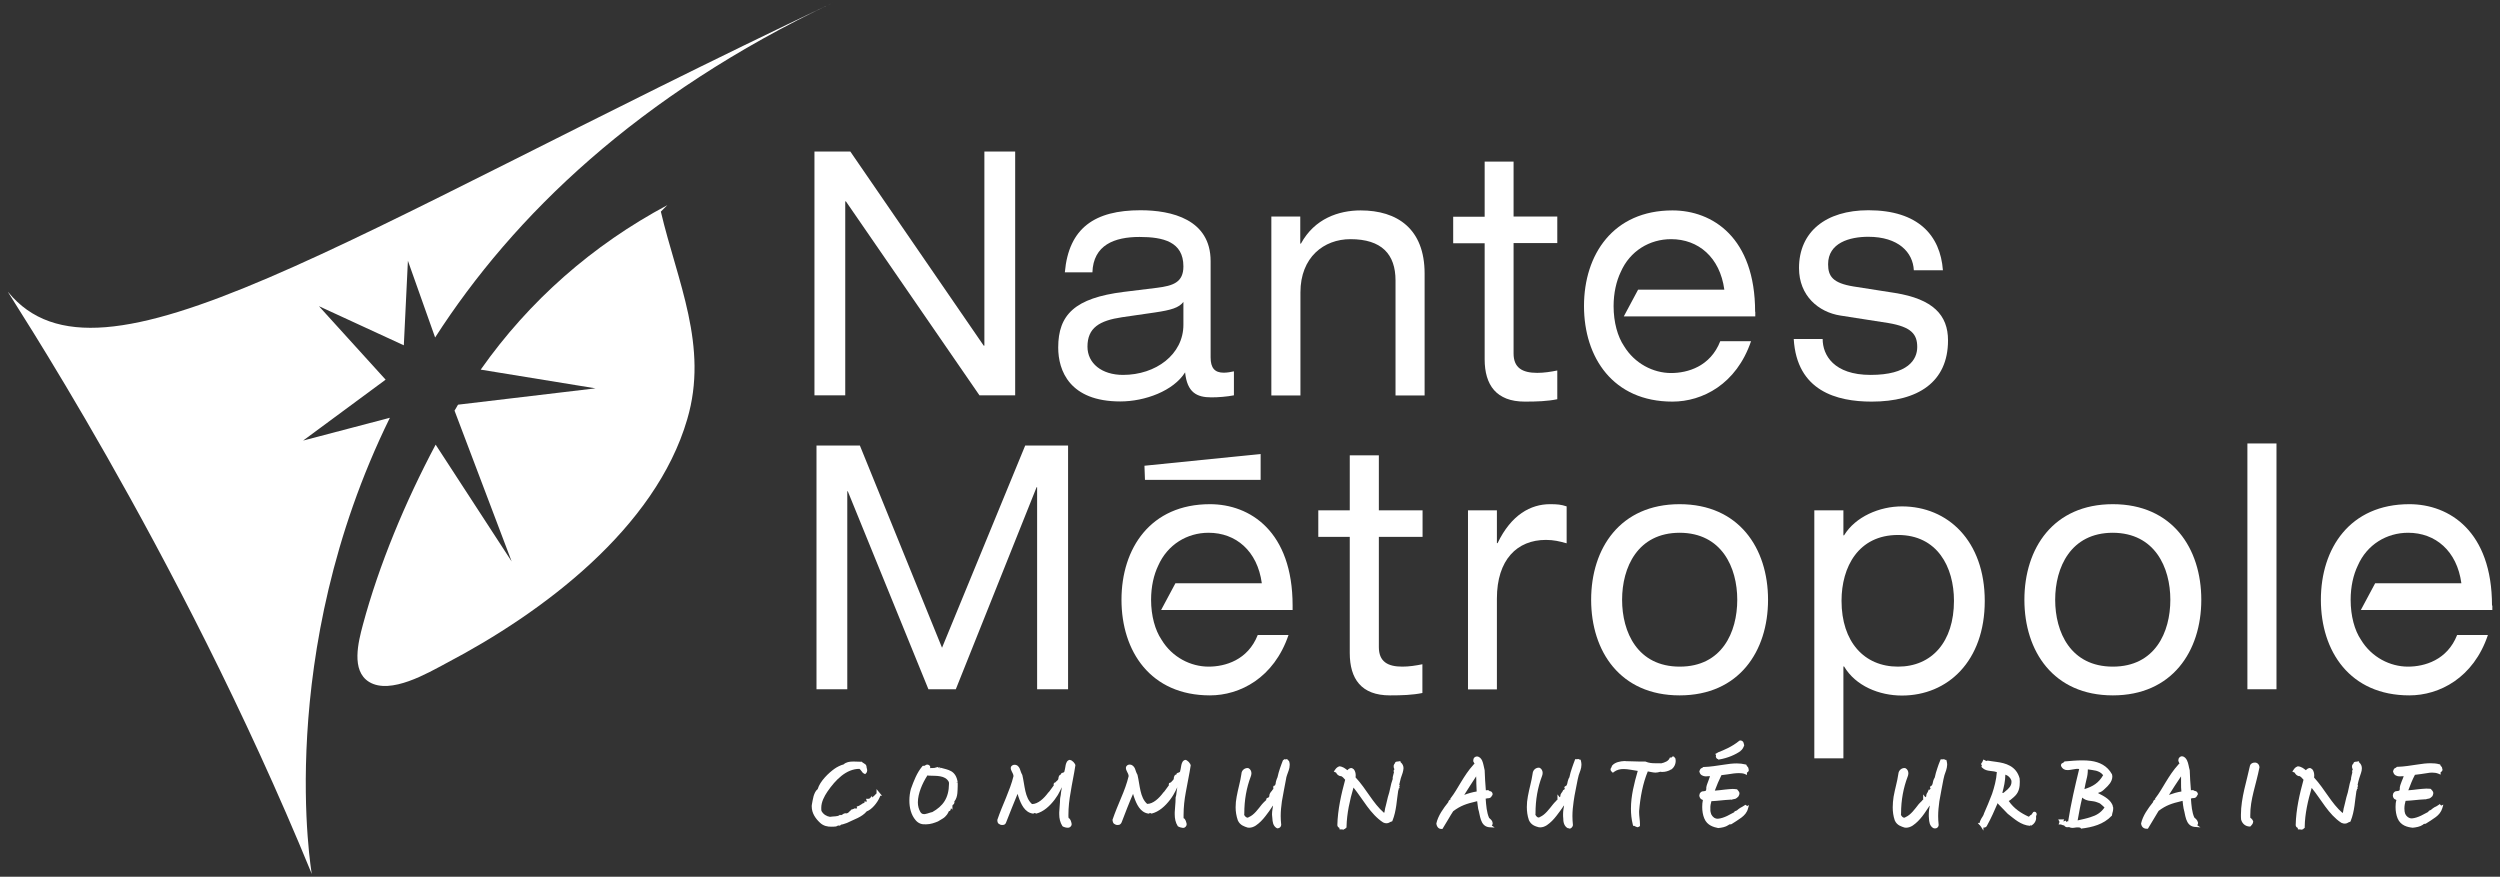 <?xml version="1.0" encoding="utf-8"?>
<!-- Generator: Adobe Illustrator 23.0.6, SVG Export Plug-In . SVG Version: 6.00 Build 0)  -->
<svg version="1.1" id="Calque_1" xmlns="http://www.w3.org/2000/svg" xmlns:xlink="http://www.w3.org/1999/xlink" x="0px" y="0px"
	 viewBox="0 0 146.97 51.54" style="enable-background:new 0 0 146.97 51.54;" xml:space="preserve">
<rect x="0" y="0" width="146.97" height="51.54" fill="#333333" stroke="none"/>
<style type="text/css">
	.st0{fill:#FFFFFF;}
	.st1{fill-rule:evenodd;clip-rule:evenodd;fill:#FFFFFF;}
</style>
<path class="st0" d="M51.64,46.68c0,0.02-0.05,0.11-0.05,0.11c0.02,0,0.02,0,0.02,0.01l0,0.01l0.01,0.02c0.01,0,0.02,0.01,0.02,0.01
	c-0.13,0.33-0.51,0.74-0.74,0.79c-0.12,0.17-0.31,0.28-0.51,0.38c-0.2,0.1-0.43,0.19-0.61,0.28c-0.06,0.02-0.14,0.05-0.21,0.07
	c-0.08,0.03-0.15,0.04-0.17,0.03c-0.02,0.01-0.02,0.01-0.03,0.04v0.01c-0.01,0.02-0.01,0.02-0.02,0.02c-0.04-0.04-0.09-0.02-0.12,0
	c-0.04,0.03-0.08,0.06-0.13,0.04c-0.27,0.05-0.59,0.01-0.81-0.19c-0.27-0.25-0.49-0.57-0.44-0.99c0.03-0.14,0.05-0.32,0.1-0.49
	c0.05-0.16,0.11-0.3,0.23-0.37c0.1-0.45,0.63-0.95,0.95-1.17c0.14-0.1,0.39-0.23,0.55-0.27c0.12-0.11,0.3-0.14,0.48-0.14
	c0.18-0.01,0.37,0.01,0.48,0.01c0.03,0.04,0.1,0.08,0.13,0.1c0.05,0.03,0.09,0.06,0.07,0.1c0,0.02,0.01,0.05,0.02,0.08
	c0.02,0.08,0.05,0.16-0.02,0.22c-0.04-0.01-0.08-0.05-0.1-0.09l-0.03-0.05c-0.04-0.06-0.1-0.12-0.18-0.14
	c-0.84,0-1.48,0.67-1.97,1.38c-0.22,0.33-0.45,0.76-0.35,1.23c0.13,0.24,0.36,0.37,0.59,0.4c0.11-0.02,0.23-0.02,0.32-0.03
	c0.1-0.01,0.2-0.02,0.28-0.07c0.06,0.03,0.12-0.01,0.17-0.04c0.06-0.04,0.12-0.08,0.22-0.06c0.09-0.03,0.14-0.05,0.17-0.08
	c0.02-0.01,0.03-0.03,0.05-0.05c0.02-0.02,0.04-0.04,0.07-0.07c0.02,0.02,0.08,0.06,0.08,0c0.01-0.01,0.01-0.03,0.01-0.03
	c0-0.03,0-0.05,0.06,0l0.02-0.02c-0.01,0,0,0,0,0c0.01-0.02,0.06-0.07,0.08-0.07l0.01-0.01c-0.01,0.01-0.02,0.01-0.05,0.04
	c0.1,0.02,0.14,0,0.18-0.04c0.04-0.04,0.05-0.07,0.12-0.09c-0.01-0.03-0.02-0.05-0.06-0.04c-0.01,0.01-0.02,0.01-0.03,0.01
	l0.01,0.03c0.09-0.1,0.23-0.14,0.34-0.24l-0.01,0.01c0,0.02,0,0.02-0.01,0.03c-0.01,0.02,0,0.04,0.05,0.07
	c-0.02-0.09,0.03-0.12,0.09-0.14c0.01,0-0.01-0.01-0.01-0.01c0.01-0.02,0.01-0.02-0.02-0.02c0,0.04,0.02,0.1,0.06,0.06
	c0.01-0.01,0.01-0.02,0.02-0.02c0.01-0.01,0.02-0.02,0.03-0.02c0.01-0.01,0.01-0.02,0.02-0.03l0.03-0.03
	c0.01-0.02,0.04-0.04,0.04-0.1c-0.05,0.06-0.07,0.06-0.07-0.01v-0.01c0-0.01-0.01,0-0.01,0c0.01,0.01,0.01,0.04,0.01,0.06
	c0.03-0.02,0.04-0.04,0.06-0.06c0.01-0.01,0.02-0.02,0.02-0.02s0-0.01-0.01,0c0.01-0.01-0.01,0-0.01,0.01
	c-0.01,0.01-0.03,0.02-0.03,0.03c-0.01,0.03-0.01,0.05,0.04,0.08c0.03-0.03,0.05-0.04,0.06-0.06c0.02,0,0.03-0.02,0.05-0.03
	c0.03-0.01,0.04-0.04,0.06-0.1c0.03-0.01,0.07-0.04,0.11-0.07c0.05-0.04,0.09-0.1,0.13-0.14C51.56,46.76,51.63,46.69,51.64,46.68
	C51.64,46.68,51.64,46.68,51.64,46.68"/>
<path class="st0" d="M48.21,48.37c-0.26-0.24-0.49-0.56-0.49-0.96c0-0.03,0-0.08,0.01-0.12c0.03-0.14,0.05-0.32,0.1-0.49
	c0.05-0.15,0.11-0.31,0.24-0.41c0.14-0.48,0.66-0.96,0.98-1.19c0.15-0.11,0.4-0.23,0.54-0.26c0.15-0.14,0.36-0.17,0.55-0.17
	c0.03,0,0.05,0,0.09,0c0.13,0,0.26,0.01,0.34,0.01c0.03,0,0.04,0,0.05,0h0.05l0.03,0.04c0.01,0.01,0.07,0.05,0.11,0.07
	c0.04,0.03,0.11,0.05,0.13,0.17c0,0.01,0,0.02,0,0.03c0,0.01,0.01,0.03,0.01,0.05c0.01,0.04,0.03,0.09,0.03,0.15
	c0,0.06-0.02,0.12-0.07,0.17l-0.05,0.05l-0.06-0.03c-0.07-0.03-0.12-0.09-0.14-0.13l-0.04-0.05c-0.04-0.06-0.08-0.09-0.1-0.1
	c-0.77,0-1.4,0.64-1.88,1.34c-0.18,0.27-0.36,0.6-0.36,0.95c0,0.07,0,0.13,0.01,0.18c0.11,0.21,0.31,0.32,0.5,0.35
	C48.9,48,49.01,48,49.11,47.99c0.09-0.01,0.17-0.02,0.23-0.06l0.04-0.03l0.05,0.02h0c0,0.01,0.03-0.01,0.07-0.02
	c0.05-0.04,0.12-0.09,0.22-0.09c0.01,0,0.03,0,0.05,0.01c0.07-0.02,0.09-0.04,0.11-0.06c0.01-0.01,0.03-0.02,0.03-0.02
	c0.03-0.05,0.06-0.07,0.09-0.09l0.08-0.08l0.02,0.02c0.02-0.02,0.05-0.04,0.08-0.04c0.01,0,0.02,0,0.02,0
	c0.02-0.01,0.03-0.03,0.05-0.03c0.01,0,0.01-0.01,0.01-0.01l0,0l0.04,0.04l0-0.03c0.03,0.01,0.04,0.01,0.05,0.01
	c0.02,0,0.01,0,0.04-0.02c0,0,0,0,0,0l-0.03-0.09l0.08-0.03h0.01c0.02-0.01,0.04-0.02,0.05-0.02c0.09-0.06,0.18-0.1,0.23-0.15
	l0.01-0.01l0.01-0.01l0.03,0.03c0.01-0.01,0.02-0.03,0.04-0.04l-0.01-0.07h0.11h0.02c0,0,0.01,0.01,0.02,0.01c0-0.01,0-0.02,0-0.03
	v0l-0.05-0.14h0.15h0.01l0.01-0.01l0.05-0.01l0.14-0.16l-0.01,0.1l0.02-0.01c0,0,0.03-0.02,0.07-0.05c0.04-0.03,0.08-0.08,0.13-0.13
	l0.03-0.03h0c0,0,0.01-0.01,0.01-0.01c0,0,0.01,0,0.01,0l0-0.26l0.18,0.22l0.14,0.17h-0.1l-0.03,0.08
	c-0.15,0.35-0.48,0.74-0.77,0.84c-0.14,0.17-0.33,0.29-0.53,0.39c-0.21,0.1-0.43,0.19-0.63,0.29c-0.05,0.01-0.13,0.05-0.21,0.07
	c-0.05,0.01-0.09,0.03-0.14,0.03c-0.01,0.02-0.03,0.05-0.1,0.06l-0.01,0H49.3l-0.02-0.02l0,0c-0.04,0.02-0.08,0.06-0.16,0.07
	c-0.01,0-0.02,0-0.02,0c-0.07,0.01-0.14,0.01-0.21,0.01C48.65,48.61,48.4,48.55,48.21,48.37 M50.14,44.97
	c-0.18,0-0.33,0.03-0.46,0.14c-0.14,0.04-0.39,0.17-0.52,0.26c-0.3,0.21-0.82,0.71-0.91,1.11l-0.01,0.04l-0.04,0.02
	c-0.08,0.05-0.14,0.16-0.18,0.31c-0.04,0.16-0.07,0.33-0.09,0.48c0,0.03-0.01,0.06-0.01,0.09c0,0.33,0.18,0.59,0.42,0.81
	c0.14,0.13,0.35,0.19,0.54,0.19c0.06,0,0.13,0,0.22-0.01h0.01c0,0,0.01,0,0.04-0.03c0.04-0.03,0.08-0.05,0.13-0.05
	c0.01,0,0.01,0,0.02,0c0.01-0.01,0.02-0.02,0.03-0.02l0.05-0.03l0.03,0.02c0.02,0,0.06-0.01,0.1-0.03c0.07-0.02,0.15-0.05,0.19-0.06
	c0.2-0.1,0.42-0.18,0.62-0.28c0.2-0.1,0.37-0.21,0.47-0.36l0.02-0.03l0.04-0.01c0.01,0,0.02-0.01,0.04-0.01l-0.09-0.06
	c-0.01-0.01-0.02-0.01-0.03-0.03c-0.04,0.02-0.07,0.04-0.1,0.06l0.02,0.08l-0.1,0.03c-0.03,0.01-0.01,0.01-0.07,0.06
	c-0.03,0.03-0.09,0.08-0.18,0.07c-0.01,0-0.02,0-0.03,0l-0.07,0.13l-0.04-0.04c-0.02,0.03-0.05,0.04-0.08,0.04
	c-0.02,0-0.03,0-0.04-0.01c-0.01,0.01-0.02,0.01-0.02,0.02c-0.01,0.01-0.03,0.03-0.05,0.05c-0.05,0.05-0.11,0.07-0.2,0.1l-0.04,0.01
	l-0.03-0.01c-0.01,0-0.01,0-0.02,0c-0.04,0-0.07,0.01-0.12,0.05c-0.03,0.02-0.08,0.06-0.17,0.06c-0.01,0-0.02,0-0.03,0
	c-0.1,0.04-0.19,0.05-0.27,0.06c-0.11,0.01-0.22,0.01-0.35,0.03c-0.27-0.03-0.52-0.18-0.68-0.48c-0.02-0.09-0.02-0.17-0.02-0.25
	c0-0.42,0.2-0.78,0.39-1.06c0.48-0.71,1.15-1.42,2.06-1.42c0.1,0.02,0.16,0.08,0.2,0.13c0-0.01,0-0.03,0-0.05
	c-0.01-0.01-0.02-0.02-0.03-0.03c-0.02-0.02-0.07-0.04-0.12-0.09h-0.01c-0.1,0-0.22-0.01-0.34-0.01
	C50.2,44.96,50.17,44.96,50.14,44.97 M51,47.47c0.11-0.07,0.24-0.2,0.35-0.34c-0.01,0.01-0.02,0.02-0.04,0.03
	c-0.01,0-0.02,0.01-0.04,0.02c-0.02,0.02-0.03,0.02-0.04,0.04l-0.06,0.06l-0.01,0l-0.01,0l-0.05,0.06h-0.04l0,0l-0.03,0.03
	c-0.02,0.01-0.03,0.02-0.06,0.02h-0.01L51,47.47z M51.39,47.07c0.01-0.01,0.02-0.03,0.03-0.04c-0.01,0.01-0.01,0.01-0.01,0.01
	C51.4,47.04,51.4,47.05,51.39,47.07 M51.68,46.82L51.68,46.82L51.68,46.82 M50.93,45.08L50.93,45.08L50.93,45.08z M51.07,47.34
	L51.07,47.34L51.07,47.34L51.07,47.34z M51.07,47.34L51.07,47.34L51.07,47.34L51.07,47.34z"/>
<path class="st0" d="M55.89,45.96c0.04,0.96-0.35,1.51-1.03,1.88c-0.14,0.03-0.29,0.1-0.43,0.12c-0.15,0.02-0.31,0-0.4-0.16
	c-0.39-0.64,0.01-1.62,0.39-2.23c0.14-0.12,0.36-0.16,0.51-0.07c-0.09,0-0.12,0-0.15,0c-0.03,0-0.05,0-0.08,0.01l-0.02,0.02
	c0.19,0.01,0.42-0.01,0.63,0.04C55.54,45.6,55.76,45.7,55.89,45.96 M56.18,46.01c-0.05-0.32-0.17-0.48-0.33-0.58
	c-0.09-0.05-0.18-0.08-0.28-0.11c-0.1-0.03-0.21-0.04-0.33-0.08c0-0.01,0.01-0.02,0.01-0.03v0.01c-0.06,0-0.09,0.05-0.14,0
	l-0.01-0.01c-0.12,0.05-0.19,0.05-0.26,0.05c-0.05,0-0.09-0.01-0.13,0c-0.04,0-0.09,0-0.14,0.02c0-0.05,0.02-0.07,0.02-0.08v-0.04
	v-0.03c0-0.03,0-0.06-0.02-0.07c-0.07-0.02-0.1-0.01-0.13,0.02c-0.01,0.01-0.02,0.01-0.03,0.01c-0.03,0.02-0.07,0.03-0.11,0.02
	c-0.32,0.37-0.49,0.83-0.66,1.3c-0.14,0.55-0.12,1.29,0.26,1.74c0.32,0.37,0.84,0.19,1.16,0.06c0.04-0.03,0.18-0.11,0.23-0.15
	c0.13-0.07,0.2-0.14,0.25-0.22c0.05-0.09,0.09-0.17,0.15-0.27c0.05,0.03,0.05,0.03,0.06,0.01c0.01-0.01,0.01-0.03,0.01-0.06v-0.06
	c0-0.1,0.01-0.18,0.09-0.1c0-0.04,0.02-0.07,0.05-0.1c0.05-0.06,0.11-0.06,0.04-0.16c0.13-0.11,0.18-0.28,0.21-0.47
	C56.19,46.44,56.18,46.22,56.18,46.01"/>
<path class="st0" d="M53.83,48.22c-0.27-0.31-0.37-0.74-0.37-1.15c0-0.24,0.03-0.47,0.09-0.69c0.17-0.47,0.35-0.95,0.67-1.33
	l0.03-0.03l0.04,0c0.02,0,0.02,0,0.03,0h0.01c0.02,0,0.02,0,0.03-0.01h0.01c0.02-0.02,0.08-0.06,0.14-0.06
	c0.03,0,0.06,0.01,0.09,0.02c0.12,0.07,0.08,0.14,0.08,0.17v0.02c0.03-0.01,0.04-0.01,0.06-0.01c0.04,0,0.07,0.01,0.09,0
	c0.07,0,0.12,0,0.23-0.04l0.05-0.02l0.05,0.03l0.01,0.01c0.01-0.01,0.04-0.02,0.08-0.02v0.08h0.01l0.02-0.06
	c0.11,0.04,0.23,0.05,0.34,0.09c0.1,0.03,0.2,0.06,0.3,0.12c0.19,0.11,0.33,0.31,0.38,0.65l-0.1,0.02h0.1v0.21
	c0,0.14-0.01,0.28-0.02,0.42c-0.02,0.18-0.07,0.35-0.18,0.48c0,0.01,0.01,0.03,0.01,0.05c-0.02,0.13-0.09,0.13-0.1,0.15
	c-0.02,0.03-0.02,0.04-0.02,0.04v0.24l-0.09-0.09v0.01c0,0.02,0,0.06-0.03,0.12c-0.01-0.01-0.01,0.04-0.09,0.05
	c-0.03,0.07-0.06,0.13-0.11,0.2c-0.06,0.08-0.15,0.18-0.28,0.25c-0.06,0.03-0.2,0.12-0.25,0.15c-0.19,0.08-0.44,0.17-0.69,0.17
	h-0.01C54.2,48.48,53.99,48.41,53.83,48.22 M53.74,46.45c-0.05,0.19-0.08,0.41-0.08,0.63c0,0.38,0.09,0.76,0.32,1.01
	c0.12,0.14,0.27,0.19,0.44,0.19c0.21,0,0.44-0.08,0.6-0.15c0.04-0.03,0.17-0.11,0.25-0.16c0.11-0.06,0.16-0.11,0.21-0.18
	c0.05-0.07,0.09-0.16,0.15-0.27l0.05-0.09l0,0c0-0.02,0-0.05,0.01-0.08c0-0.03,0.03-0.12,0.13-0.13c0.01-0.01,0.02-0.03,0.03-0.04
	c0.01-0.01,0.02-0.02,0.03-0.03l-0.05-0.08l0.07-0.06c0.1-0.09,0.15-0.22,0.17-0.41c0.02-0.12,0.02-0.26,0.02-0.4v-0.2
	c-0.05-0.3-0.15-0.42-0.28-0.5c-0.07-0.04-0.16-0.07-0.26-0.1c-0.08-0.03-0.2-0.04-0.33-0.09c-0.01,0.01-0.03,0.01-0.06,0.01
	c-0.02,0-0.05,0-0.07-0.02c-0.1,0.03-0.17,0.04-0.23,0.04c0.04,0.01,0.08,0.03,0.11,0.05l0.02,0.01c0.11,0.01,0.23,0.01,0.34,0.04
	c0.24,0.04,0.51,0.16,0.65,0.45l-0.09,0.05l0.1,0c0.01,0.05,0.01,0.1,0.01,0.14c0,0.9-0.42,1.47-1.11,1.84
	c-0.11,0.02-0.27,0.09-0.44,0.12c-0.04,0-0.07,0.01-0.11,0.01c-0.14,0-0.3-0.06-0.39-0.22c-0.12-0.21-0.17-0.44-0.17-0.67
	c0-0.59,0.29-1.22,0.58-1.68c0.03-0.03,0.08-0.06,0.11-0.08v-0.13c-0.01-0.04,0.01-0.08,0.02-0.12l-0.01,0.01
	c-0.04,0.03-0.08,0.04-0.12,0.04C54.06,45.56,53.9,46,53.74,46.45 M54.5,45.62c-0.27,0.42-0.54,1.03-0.54,1.55
	c0,0.21,0.05,0.4,0.15,0.57c0.06,0.09,0.12,0.12,0.22,0.12c0.03,0,0.05,0,0.08-0.01c0.13-0.02,0.28-0.09,0.4-0.11
	c0.62-0.35,0.97-0.81,0.98-1.66c0-0.03,0-0.07-0.01-0.11c-0.11-0.21-0.29-0.29-0.5-0.33c-0.2-0.04-0.42-0.03-0.62-0.04l-0.16-0.01
	C54.51,45.61,54.5,45.61,54.5,45.62"/>
<path class="st0" d="M62.84,46.57c-0.09,0.52-0.16,1.06-0.13,1.62c0.06-0.02,0.09,0.02,0.11,0.06c0.03,0.05,0.04,0.1,0.05,0.15
	c0.03,0.13-0.03,0.17-0.1,0.17c-0.07,0.01-0.15-0.02-0.23-0.04c-0.15-0.23-0.18-0.49-0.17-0.76c0.01-0.28,0.05-0.56,0.05-0.84
	c0.03-0.09,0.05-0.22,0.06-0.35c0.02-0.13,0.04-0.27,0.06-0.39c0.05-0.24,0.1-0.51,0.16-0.78c-0.1,0.1-0.2,0.29-0.26,0.46
	c0.05-0.02,0.07-0.02,0.07-0.02c0.01,0.01-0.01,0.02-0.02,0.03c-0.02,0.02-0.03,0.03-0.04,0.05c-0.01,0.03,0,0.04,0.02,0.04
	c-0.1,0.19-0.17,0.34-0.24,0.5c-0.08,0.16-0.17,0.31-0.31,0.5c-0.29,0.37-0.63,0.69-1.03,0.79c-0.03-0.04-0.13-0.11-0.16,0
	c-0.42-0.06-0.62-0.5-0.76-0.9c-0.05-0.15-0.09-0.3-0.13-0.45c-0.26,0.57-0.53,1.29-0.79,1.93c-0.02,0.05-0.05,0.07-0.07,0.07
	c-0.03,0.01-0.06,0.01-0.1,0.02c-0.03-0.03-0.07-0.03-0.1-0.05c-0.04-0.02-0.06-0.04-0.07-0.13c0.15-0.44,0.32-0.86,0.51-1.3
	c0.18-0.42,0.35-0.86,0.45-1.3c0.01-0.13-0.07-0.25-0.12-0.35c-0.05-0.1-0.07-0.18,0.03-0.23c0.14-0.03,0.22,0.05,0.27,0.16
	c0.03,0.06,0.05,0.13,0.07,0.19c0.02,0.06,0.05,0.12,0.08,0.16c0.15,0.62,0.12,1.36,0.63,1.79c0.43,0.02,0.8-0.35,1.04-0.69
	c0.04-0.03,0.1-0.1,0.16-0.19c0.06-0.09,0.12-0.18,0.19-0.25c0.04-0.03,0.04-0.08,0.03-0.12c-0.01-0.01-0.01-0.01-0.01-0.01
	s-0.01,0.01,0,0.03c0.01,0.02,0.03,0.06,0.04,0.08c0-0.14,0.04-0.17,0.12-0.24c0.05-0.06,0.12-0.11,0.12-0.24
	c0.02-0.07,0.03-0.09,0.05-0.09c0.01-0.01,0.02,0,0.03,0.01l0,0.01c0.01,0.01,0.01,0.01,0.03,0.01c0.02-0.01,0.02-0.05,0.04-0.11
	c-0.01-0.01-0.02-0.01-0.01-0.02h0.02c0.01-0.01,0.01-0.01,0.02-0.01c-0.02,0.04-0.05,0.07-0.08,0.11c-0.03,0.06-0.05,0.12-0.01,0.2
	c0.05-0.09,0.06-0.12,0.08-0.14c0.02-0.03,0.04-0.05,0.11-0.16c-0.04-0.03-0.02-0.03,0.01-0.05c0.03-0.02,0.08-0.04,0.08-0.09
	c0.05-0.13,0.06-0.26,0.08-0.4c0.03-0.11,0.07-0.21,0.16-0.23c0.04,0.04,0.08,0.06,0.11,0.09c0.02,0.03,0.05,0.06,0.08,0.11
	C63.04,45.51,62.92,46.03,62.84,46.57"/>
<path class="st0" d="M62.53,48.61l-0.07-0.04c-0.14-0.22-0.19-0.46-0.19-0.7c0-0.04,0-0.08,0-0.12c0.01-0.27,0.05-0.54,0.05-0.78
	c0-0.02,0-0.04,0.01-0.08c0.02-0.08,0.04-0.21,0.05-0.34c0.02-0.09,0.03-0.18,0.04-0.27c-0.04,0.07-0.06,0.14-0.1,0.21
	c-0.08,0.17-0.17,0.32-0.32,0.52c-0.29,0.38-0.65,0.71-1.08,0.82l-0.1-0.04c-0.02,0.03-0.06,0.04-0.1,0.04
	c-0.49-0.07-0.7-0.57-0.84-0.97c-0.02-0.06-0.04-0.13-0.06-0.19c-0.22,0.52-0.45,1.12-0.67,1.67c-0.02,0.08-0.09,0.14-0.14,0.15
	s-0.08,0.01-0.1,0.01l-0.08-0.01c-0.02-0.01-0.05-0.02-0.08-0.04c-0.08-0.03-0.12-0.11-0.12-0.25c0.15-0.44,0.33-0.87,0.51-1.3
	c0.17-0.42,0.34-0.85,0.44-1.27v-0.01c0-0.08-0.06-0.19-0.11-0.29c-0.02-0.05-0.05-0.1-0.05-0.17c-0.01-0.08,0.05-0.16,0.15-0.19
	c0.03-0.01,0.05-0.01,0.08-0.01c0.16,0,0.25,0.12,0.3,0.23c0.03,0.07,0.05,0.14,0.07,0.2c0.02,0.05,0.04,0.1,0.08,0.17
	c0.15,0.63,0.14,1.33,0.57,1.71c0.35,0,0.7-0.33,0.95-0.67c0.02-0.01,0.08-0.08,0.14-0.17c0.06-0.08,0.11-0.16,0.19-0.26
	c0,0,0,0,0-0.01c-0.01-0.02-0.01-0.05-0.01-0.05c0-0.03,0.01-0.06,0.02-0.06c0.01-0.03,0.04-0.05,0.07-0.05h0.01
	c0.03-0.04,0.06-0.07,0.1-0.1c0.06-0.06,0.08-0.07,0.09-0.2c0.02-0.05,0.02-0.1,0.08-0.14c0.01-0.01,0.02-0.03,0.06-0.03
	c0-0.01,0-0.03,0.01-0.05c0.03-0.03,0.05-0.05,0.09-0.05c0.01-0.01,0.03-0.01,0.04-0.01c0.02-0.02,0.04-0.02,0.04-0.03
	c0.01-0.01,0.02-0.01,0.02-0.02c0,0,0.01-0.01,0.01-0.01l-0.01-0.01c0.04-0.1,0.05-0.24,0.08-0.38c0.03-0.11,0.07-0.27,0.24-0.3
	L63,44.71c0.04,0.03,0.07,0.05,0.11,0.09c0.03,0.04,0.05,0.07,0.09,0.12l0.02,0.07c-0.08,0.54-0.2,1.06-0.28,1.59
	c-0.08,0.43-0.13,0.87-0.13,1.33c0,0.06,0,0.12,0.01,0.18c0.05,0.02,0.09,0.07,0.1,0.1c0.04,0.06,0.05,0.13,0.07,0.19
	c0,0.02,0.01,0.05,0.01,0.07c0,0.13-0.12,0.21-0.2,0.21h-0.03C62.66,48.66,62.59,48.63,62.53,48.61 M62.75,48.46c0,0,0.01,0,0.02,0
	l0-0.01v-0.02c-0.01-0.05-0.03-0.1-0.04-0.13l0-0.01l0,0c-0.03,0.01-0.06,0-0.08-0.02c-0.03-0.02-0.04-0.04-0.04-0.08
	C62.6,48.1,62.6,48,62.6,47.91c0-0.47,0.06-0.92,0.13-1.36c0.09-0.53,0.2-1.03,0.28-1.55c-0.02-0.03-0.03-0.05-0.04-0.06
	c-0.01-0.01-0.03-0.02-0.05-0.04c-0.02,0.02-0.03,0.06-0.05,0.13c-0.02,0.11-0.03,0.22-0.06,0.32c0.01,0.02,0.01,0.04,0.01,0.06
	c-0.06,0.27-0.11,0.53-0.16,0.78c-0.02,0.11-0.04,0.25-0.06,0.38c-0.01,0.14-0.03,0.27-0.06,0.35v0.05c0,0.27-0.04,0.54-0.05,0.79
	c0,0.04-0.01,0.08-0.01,0.11c0,0.21,0.03,0.39,0.13,0.56C62.67,48.44,62.73,48.46,62.75,48.46 M59.64,45.16L59.64,45.16
	c-0.01,0.01,0,0.04,0.02,0.09c0.04,0.09,0.12,0.21,0.13,0.38c0,0,0,0.01,0,0.04c-0.11,0.45-0.27,0.89-0.46,1.32
	c-0.18,0.43-0.36,0.86-0.5,1.24c0,0.05,0.02,0.04,0.02,0.06c0.01,0,0.03,0.01,0.07,0.03c0.02,0,0.05,0,0.05-0.01
	c0.01,0,0,0,0.01-0.02c0.25-0.64,0.52-1.36,0.79-1.93c0.02-0.04,0.06-0.06,0.1-0.06c0.04,0,0.08,0.03,0.09,0.08
	c0.04,0.15,0.08,0.3,0.13,0.45c0.13,0.37,0.31,0.74,0.61,0.82c0.03-0.03,0.08-0.06,0.11-0.05c0.06,0,0.1,0.03,0.13,0.05
	c0.34-0.1,0.65-0.39,0.91-0.73c0.14-0.19,0.22-0.34,0.3-0.49c0.07-0.14,0.13-0.28,0.21-0.44v0c-0.03,0.04-0.06,0.07-0.08,0.09
	c-0.08,0.08-0.07,0.04-0.08,0.16c0,0.05-0.03,0.08-0.07,0.1c-0.01,0-0.01,0-0.02,0c-0.06,0.06-0.11,0.15-0.17,0.23
	c-0.07,0.09-0.12,0.16-0.16,0.19c-0.25,0.34-0.62,0.73-1.1,0.73h-0.03l-0.06-0.02c-0.55-0.47-0.51-1.25-0.65-1.82
	c-0.03-0.05-0.06-0.11-0.09-0.19c-0.02-0.06-0.04-0.12-0.07-0.17c-0.04-0.09-0.07-0.11-0.12-0.11c0,0-0.01,0-0.01,0
	C59.65,45.15,59.64,45.16,59.64,45.16"/>
<path class="st0" d="M69.61,46.57c-0.09,0.52-0.15,1.06-0.13,1.62c0.06-0.02,0.09,0.02,0.11,0.06c0.03,0.05,0.04,0.1,0.06,0.15
	c0.02,0.13-0.03,0.17-0.1,0.17c-0.07,0.01-0.15-0.02-0.23-0.04c-0.15-0.23-0.18-0.49-0.17-0.76c0.01-0.28,0.06-0.56,0.05-0.84
	c0.03-0.09,0.05-0.22,0.06-0.35c0.02-0.13,0.04-0.27,0.07-0.39c0.05-0.24,0.1-0.51,0.16-0.78c-0.1,0.1-0.2,0.29-0.26,0.46
	c0.06-0.02,0.07-0.02,0.07-0.02c0.01,0.01-0.01,0.02-0.02,0.03c-0.01,0.02-0.03,0.03-0.04,0.05c-0.01,0.03,0,0.04,0.02,0.04
	c-0.1,0.19-0.17,0.34-0.24,0.5c-0.08,0.16-0.17,0.31-0.3,0.5c-0.29,0.37-0.63,0.69-1.03,0.79c-0.03-0.04-0.13-0.11-0.16,0
	c-0.42-0.06-0.62-0.5-0.76-0.9c-0.05-0.15-0.09-0.3-0.13-0.45c-0.27,0.57-0.54,1.29-0.79,1.93c-0.02,0.05-0.05,0.07-0.08,0.07
	c-0.03,0.01-0.06,0.01-0.1,0.02c-0.03-0.03-0.07-0.03-0.1-0.05c-0.03-0.02-0.06-0.04-0.07-0.13c0.15-0.44,0.33-0.86,0.51-1.3
	c0.18-0.42,0.35-0.86,0.45-1.3c0.01-0.13-0.07-0.25-0.12-0.35c-0.05-0.1-0.07-0.18,0.03-0.23c0.14-0.03,0.22,0.05,0.27,0.16
	c0.03,0.06,0.05,0.13,0.07,0.19c0.02,0.06,0.05,0.12,0.08,0.16c0.15,0.62,0.12,1.36,0.63,1.79c0.43,0.02,0.8-0.35,1.04-0.69
	c0.04-0.03,0.09-0.1,0.16-0.19c0.06-0.09,0.12-0.18,0.19-0.25c0.03-0.03,0.04-0.08,0.03-0.12c0-0.01-0.02-0.01-0.02-0.01
	s0,0.01,0,0.03c0.01,0.02,0.03,0.06,0.04,0.08c0-0.14,0.03-0.17,0.12-0.24c0.05-0.06,0.12-0.11,0.12-0.24
	c0.02-0.07,0.03-0.09,0.05-0.09c0.01-0.01,0.02,0,0.03,0.01l0.01,0.01c0.01,0.01,0.02,0.01,0.03,0.01c0.02-0.01,0.02-0.05,0.04-0.11
	c-0.01-0.01-0.01-0.01-0.01-0.02h0.01c0.01-0.01,0.02-0.01,0.02-0.01c-0.02,0.04-0.05,0.07-0.08,0.11c-0.04,0.06-0.06,0.12-0.02,0.2
	c0.06-0.09,0.06-0.12,0.08-0.14c0.02-0.03,0.03-0.05,0.1-0.16c-0.03-0.03-0.01-0.03,0.01-0.05c0.03-0.02,0.08-0.04,0.08-0.09
	c0.05-0.13,0.06-0.26,0.08-0.4c0.03-0.11,0.07-0.21,0.16-0.23c0.04,0.04,0.08,0.06,0.11,0.09c0.03,0.03,0.05,0.06,0.08,0.11
	C69.82,45.51,69.7,46.03,69.61,46.57"/>
<path class="st0" d="M69.31,48.61l-0.07-0.04c-0.14-0.22-0.18-0.46-0.18-0.7c0-0.04,0-0.08,0-0.12c0.01-0.27,0.05-0.53,0.05-0.78
	c0-0.02,0-0.04,0-0.08c0.03-0.08,0.05-0.21,0.06-0.34c0.02-0.09,0.02-0.18,0.04-0.27c-0.03,0.07-0.07,0.14-0.1,0.21
	c-0.08,0.16-0.17,0.32-0.32,0.52c-0.29,0.38-0.65,0.71-1.09,0.82l-0.1-0.04c-0.02,0.03-0.06,0.05-0.09,0.04
	c-0.49-0.07-0.7-0.57-0.84-0.97c-0.02-0.06-0.04-0.13-0.06-0.19c-0.23,0.52-0.46,1.12-0.67,1.67c-0.03,0.08-0.1,0.14-0.15,0.15
	c-0.05,0.01-0.08,0.01-0.1,0.01l-0.08-0.01c-0.01-0.01-0.04-0.02-0.08-0.04c-0.08-0.03-0.11-0.11-0.13-0.25
	c0.15-0.44,0.33-0.87,0.51-1.3c0.18-0.42,0.34-0.85,0.44-1.27v-0.01c0-0.08-0.06-0.19-0.11-0.29c-0.02-0.05-0.05-0.1-0.05-0.18
	c-0.01-0.07,0.05-0.16,0.14-0.19c0.03-0.01,0.06-0.01,0.09-0.01c0.15,0,0.25,0.12,0.3,0.23c0.03,0.07,0.05,0.13,0.07,0.2
	c0.02,0.05,0.04,0.1,0.08,0.17c0.15,0.63,0.14,1.33,0.57,1.71c0.35,0,0.7-0.33,0.95-0.67c0.02-0.01,0.08-0.08,0.14-0.17
	c0.06-0.08,0.11-0.16,0.19-0.26c-0.01-0.02-0.01-0.05-0.01-0.05c0-0.04,0.02-0.06,0.02-0.07C68.77,46.02,68.8,46,68.82,46h0.01
	c0.03-0.04,0.06-0.07,0.09-0.1c0.06-0.06,0.09-0.07,0.09-0.2c0.03-0.05,0.01-0.1,0.08-0.14c0.01-0.01,0.02-0.03,0.07-0.03
	c0-0.01,0.01-0.03,0.01-0.05c0.02-0.03,0.05-0.04,0.08-0.05l0.01-0.01c0.01,0,0.03,0,0.04,0c0.02-0.02,0.04-0.02,0.04-0.03
	c0.02-0.01,0.02-0.02,0.03-0.02c0,0,0.01,0,0.01-0.01l-0.01-0.01c0.04-0.1,0.05-0.24,0.08-0.38c0.03-0.11,0.07-0.27,0.24-0.3
	l0.08,0.03c0.04,0.03,0.07,0.05,0.11,0.09c0.03,0.04,0.05,0.07,0.09,0.12L70,44.99c-0.08,0.54-0.2,1.06-0.29,1.59
	c-0.08,0.43-0.13,0.87-0.13,1.33c0,0.06,0,0.13,0,0.19c0.06,0.02,0.09,0.07,0.1,0.1c0.04,0.06,0.05,0.13,0.07,0.19
	c0.01,0.02,0.01,0.05,0.01,0.07c0,0.12-0.11,0.21-0.19,0.21h-0.03C69.44,48.66,69.36,48.63,69.31,48.61 M69.53,48.46
	c0,0,0.01,0,0.03,0v-0.01v-0.02c-0.02-0.05-0.03-0.1-0.05-0.13l0-0.01l0,0c-0.03,0.01-0.06,0-0.09-0.02
	c-0.02-0.02-0.04-0.04-0.04-0.07c-0.01-0.1-0.01-0.2-0.01-0.29c0-0.47,0.06-0.92,0.13-1.36c0.09-0.53,0.2-1.03,0.28-1.55
	c-0.02-0.03-0.03-0.05-0.04-0.06c-0.01-0.01-0.04-0.02-0.06-0.04c-0.01,0.02-0.03,0.06-0.04,0.13c-0.02,0.1-0.03,0.22-0.06,0.32
	c0.01,0.02,0.01,0.04,0.01,0.07c-0.06,0.27-0.11,0.53-0.16,0.78c-0.02,0.11-0.04,0.25-0.06,0.38c-0.01,0.14-0.03,0.27-0.06,0.34
	v0.06c0,0.27-0.04,0.53-0.05,0.79c0,0.04,0,0.07,0,0.11c0,0.21,0.04,0.39,0.13,0.56C69.45,48.44,69.5,48.46,69.53,48.46
	 M66.42,45.16L66.42,45.16c-0.01,0.01,0,0.04,0.02,0.09c0.04,0.09,0.12,0.21,0.13,0.37c0,0,0,0.01,0,0.04
	c-0.11,0.45-0.27,0.89-0.46,1.32c-0.18,0.43-0.36,0.86-0.5,1.24c0,0.05,0.01,0.05,0.03,0.06c0,0,0.03,0.01,0.06,0.03
	c0.03,0,0.05,0,0.06-0.01c0.01,0,0,0,0.01-0.02c0.25-0.64,0.52-1.36,0.79-1.93c0.02-0.04,0.06-0.06,0.1-0.06
	c0.05,0,0.08,0.03,0.09,0.08c0.04,0.15,0.08,0.3,0.13,0.44c0.12,0.37,0.31,0.74,0.61,0.82c0.03-0.03,0.08-0.06,0.11-0.05
	c0.06,0,0.1,0.03,0.13,0.05c0.34-0.1,0.65-0.39,0.91-0.73c0.14-0.19,0.23-0.33,0.3-0.49c0.07-0.14,0.13-0.28,0.21-0.44c0,0,0,0,0,0
	c-0.03,0.04-0.06,0.07-0.08,0.09c-0.08,0.08-0.07,0.04-0.08,0.16c0,0.05-0.03,0.08-0.07,0.1c0,0-0.01,0-0.01,0
	c-0.06,0.06-0.11,0.15-0.17,0.23c-0.07,0.09-0.12,0.16-0.16,0.19c-0.25,0.34-0.62,0.73-1.1,0.73h-0.02l-0.07-0.02
	c-0.55-0.47-0.51-1.25-0.65-1.82c-0.03-0.05-0.06-0.11-0.09-0.18c-0.02-0.06-0.04-0.13-0.07-0.18c-0.04-0.09-0.07-0.11-0.12-0.11
	c0,0-0.01,0-0.01,0C66.43,45.15,66.42,45.16,66.42,45.16"/>
<path class="st0" d="M75.6,45.54c-0.03,0.09-0.05,0.17-0.06,0.27c-0.07,0.4-0.18,0.84-0.24,1.29c-0.07,0.45-0.1,0.92-0.04,1.38
	c-0.02,0.11-0.06,0.13-0.16,0.11c-0.16-0.09-0.19-0.31-0.2-0.5c-0.01-0.07-0.01-0.14-0.01-0.2c-0.01-0.2,0.04-0.39,0.06-0.58
	c0.02-0.06,0.02-0.12,0.02-0.23c-0.1,0.09-0.16,0.17-0.23,0.26c-0.06,0.09-0.14,0.19-0.2,0.29c-0.14,0.2-0.29,0.4-0.47,0.57
	c-0.19,0.19-0.41,0.38-0.69,0.35c-0.18-0.05-0.4-0.12-0.51-0.35c-0.15-0.45-0.14-0.89-0.06-1.35c0.08-0.45,0.22-0.89,0.28-1.35
	c0.01-0.18,0.16-0.26,0.28-0.25c0.12,0.06,0.15,0.23,0.08,0.37c-0.27,0.71-0.4,1.48-0.39,2.33c0.09,0.18,0.27,0.31,0.43,0.18
	c0.32-0.15,0.55-0.49,0.79-0.78c0.08-0.08,0.14-0.16,0.23-0.22v-0.01c0.05-0.02,0.04-0.08,0.05-0.12V47
	c0.01,0.01,0.02,0.02,0.04,0.03c0.04-0.04,0.05-0.06,0.07-0.1c0.01-0.03,0.02-0.03,0.1-0.01c-0.05-0.12-0.03-0.18-0.01-0.23
	c0.02-0.03,0.05-0.07,0.06-0.09c0.01,0.01,0.01,0.01,0.05,0.11c-0.02-0.14-0.01-0.17,0-0.19c0.02-0.01,0.03-0.04,0.05-0.06
	c0.04-0.03,0.07-0.08,0.04-0.17c0.01-0.01,0.01-0.01,0.01,0.06c0.11-0.16,0.13-0.24,0.15-0.33c0.01-0.04,0.02-0.08,0.03-0.13
	c0.01-0.04,0.04-0.09,0.07-0.16c0.04-0.18,0.09-0.36,0.15-0.52c0.05-0.17,0.11-0.32,0.17-0.47h0.02c0.01,0.01,0.02,0.03,0.06,0.06
	c0-0.07,0.02-0.06,0.03-0.06c0.01,0,0.02,0.01,0.02,0.01l0.02,0.01c0.01,0,0.03,0.01,0.03,0.01C75.82,45.05,75.68,45.29,75.6,45.54"
	/>
<path class="st0" d="M75.15,48.7c-0.03,0-0.05,0-0.1-0.02c-0.22-0.13-0.24-0.39-0.25-0.57c-0.01-0.08-0.01-0.15-0.02-0.21
	c0-0.01,0-0.03,0-0.04c0-0.18,0.04-0.34,0.06-0.5c-0.01,0.01-0.02,0.02-0.03,0.03c-0.07,0.1-0.13,0.19-0.2,0.3
	c-0.14,0.19-0.29,0.4-0.48,0.59c-0.18,0.17-0.4,0.38-0.7,0.38c-0.03,0-0.05,0-0.09-0.01c-0.18-0.06-0.44-0.13-0.57-0.42
	c-0.09-0.26-0.13-0.52-0.13-0.77c0-0.21,0.02-0.42,0.06-0.62c0.08-0.46,0.22-0.9,0.28-1.34c0.01-0.23,0.2-0.35,0.36-0.35
	c0.01,0,0.02,0,0.06,0.01c0.12,0.06,0.17,0.19,0.17,0.3c0,0.07-0.02,0.14-0.04,0.19c-0.25,0.66-0.38,1.38-0.38,2.17
	c0,0.04,0,0.08-0.01,0.08c0.05,0.11,0.15,0.17,0.2,0.17c0.02,0,0.04-0.01,0.09-0.04c0.3-0.13,0.52-0.45,0.76-0.75
	c0.08-0.08,0.15-0.17,0.24-0.24l0.01,0.01l0-0.01l-0.01,0c0.01-0.01,0.01-0.03,0.01-0.04V47c0-0.05,0.03-0.08,0.07-0.1
	c0.01,0,0.03,0,0.04,0c0,0,0,0,0.01,0c0-0.01,0.02-0.05,0.06-0.08c0-0.01,0-0.02,0-0.03c0-0.06,0.02-0.12,0.04-0.15
	c0.03-0.04,0.05-0.07,0.05-0.08c0.01-0.02,0.03-0.04,0.05-0.05c0.01-0.02,0.03-0.04,0.04-0.07c0.01,0,0.01-0.02,0.05-0.05
	c0.01-0.02,0.01-0.01,0.01-0.03c0-0.01,0-0.02-0.01-0.04l0.01-0.09l0-0.01c0.01,0-0.01-0.03,0.09-0.04
	c0.04-0.08,0.05-0.12,0.05-0.18c0.01-0.05,0.02-0.1,0.04-0.15c0.01-0.05,0.04-0.1,0.06-0.15c0.04-0.18,0.09-0.37,0.15-0.54
	c0.06-0.16,0.11-0.32,0.17-0.46l0.09-0.07h0.02l0.02,0.02c0.02-0.01,0.04-0.02,0.06-0.02c0,0,0.01,0,0.04,0l0.05,0.02l0.01,0.01
	l-0.01,0.01l0.08,0.07c0.03,0.08,0.04,0.15,0.04,0.22c0,0.23-0.1,0.43-0.16,0.61c-0.03,0.08-0.05,0.17-0.06,0.25
	c-0.07,0.41-0.17,0.84-0.24,1.29c-0.04,0.29-0.07,0.57-0.07,0.86c0,0.16,0.01,0.33,0.03,0.52c0,0.1-0.09,0.2-0.19,0.2
	C75.16,48.7,75.15,48.7,75.15,48.7 M75.15,48.5L75.15,48.5C75.15,48.5,75.15,48.5,75.15,48.5c-0.02-0.17-0.03-0.35-0.03-0.52
	c0-0.3,0.03-0.6,0.07-0.89c0.07-0.46,0.18-0.9,0.25-1.3c0.02-0.1,0.04-0.19,0.07-0.28l0,0c0.07-0.2,0.15-0.38,0.15-0.55
	c0-0.03,0-0.04,0-0.07c-0.02,0.01-0.04,0.01-0.06,0c-0.04,0.11-0.08,0.22-0.12,0.34c-0.05,0.16-0.1,0.34-0.15,0.54
	c-0.03,0.06-0.05,0.11-0.06,0.14c-0.01,0.05-0.03,0.09-0.03,0.12c-0.01,0.09-0.04,0.2-0.14,0.35c-0.01,0.07-0.05,0.12-0.08,0.15
	c-0.01,0-0.02,0.03-0.02,0.01v0.03c0,0.02,0,0.06,0,0.12c0.01,0.05-0.02,0.09-0.07,0.11c-0.02,0.01-0.05,0-0.07-0.01
	c0,0.02,0.01,0.04,0.03,0.08c0.01,0.04,0.01,0.08-0.02,0.11c-0.03,0.03-0.07,0.03-0.1,0.02c-0.01,0.03-0.03,0.06-0.06,0.08
	l-0.03,0.01c-0.01,0.03-0.02,0.07-0.07,0.1l-0.01,0.02c-0.07,0.06-0.14,0.13-0.21,0.21c-0.23,0.28-0.47,0.64-0.81,0.8
	c-0.06,0.04-0.13,0.07-0.2,0.07c-0.18-0.01-0.31-0.14-0.39-0.33c0-0.05,0-0.09,0-0.13c0-0.81,0.14-1.56,0.4-2.25
	c0.02-0.04,0.03-0.08,0.03-0.11c0-0.06-0.03-0.11-0.03-0.11c-0.08,0-0.15,0.04-0.16,0.16c-0.07,0.47-0.21,0.92-0.29,1.35
	c-0.03,0.2-0.05,0.39-0.05,0.58c0,0.24,0.03,0.47,0.11,0.7c0.08,0.19,0.26,0.24,0.42,0.3c0.03,0,0.04,0,0.06,0
	c0.2,0,0.38-0.15,0.56-0.33c0.17-0.16,0.32-0.36,0.45-0.55c0.07-0.11,0.13-0.2,0.2-0.3c0.07-0.09,0.14-0.17,0.24-0.27
	c0.03-0.03,0.07-0.03,0.11-0.02c0.04,0.01,0.06,0.05,0.06,0.09c0,0.11,0,0.18-0.01,0.25c-0.02,0.18-0.06,0.36-0.06,0.53v0.02
	c0.01,0.07,0.01,0.14,0.02,0.21c0,0.18,0.05,0.37,0.11,0.4C75.13,48.5,75.14,48.5,75.15,48.5"/>
<path class="st0" d="M82.15,46.21c0.11,0-0.06,0.06,0,0.13c-0.06,0.04,0.03,0.13-0.08,0.13c0.01,0.01,0.02,0.02,0.03,0.04
	c-0.09,0.55-0.1,1.19-0.33,1.75c-0.16,0.05-0.19,0.15-0.39,0.05c-0.77-0.49-1.22-1.46-1.83-2.17c-0.24,0.79-0.45,1.64-0.47,2.49
	c-0.03,0.02-0.06,0.08-0.06,0.04c-0.06-0.01-0.1-0.01-0.17-0.01c-0.01-0.08-0.13-0.1-0.12-0.15c0.02-0.91,0.23-1.84,0.47-2.69
	c-0.1-0.13-0.25-0.31-0.4-0.3c-0.13-0.04-0.09-0.14-0.21-0.2c0.06-0.08,0.08-0.12,0.18-0.17c0.2,0,0.34,0.16,0.5,0.28
	c0.07-0.12,0.16-0.24,0.29-0.13c0.08,0.08,0.11,0.29,0.07,0.44c0.68,0.72,1.03,1.57,1.79,2.19c0.17-0.07,0.12-0.34,0.19-0.52
	c0-0.02,0.06-0.23,0.12-0.51c0.15-0.45,0.15-0.74,0.32-1.18c-0.1,0.17,0.03-0.21,0.04-0.31c0.02-0.04-0.04-0.1-0.01-0.06
	c0.07,0.04,0.01-0.1,0.05-0.14c-0.04-0.05-0.07-0.12-0.05-0.21c0.15-0.11-0.02-0.09,0.15-0.11c-0.04,0.11,0.06-0.04,0.09,0.04
	c0.15,0.13,0.13,0.33,0.07,0.5C82.27,45.69,82.21,45.87,82.15,46.21"/>
<path class="st0" d="M78.97,48.77c-0.05-0.01-0.08-0.01-0.13-0.01h-0.09l-0.01-0.09c-0.01,0,0,0-0.02-0.01
	c-0.02-0.02-0.08-0.03-0.1-0.14c0,0,0,0,0-0.01h0c0.02-0.9,0.23-1.83,0.46-2.67c-0.08-0.1-0.18-0.2-0.26-0.22l-0.02,0.01l-0.06-0.02
	c-0.2-0.09-0.16-0.2-0.22-0.2l-0.11-0.05l0.07-0.1c0.05-0.07,0.1-0.15,0.25-0.21c0.21,0.01,0.35,0.13,0.48,0.23
	c0.05-0.06,0.11-0.11,0.21-0.13c0.06,0,0.12,0.03,0.17,0.08c0.08,0.1,0.11,0.23,0.11,0.36c0,0.04-0.01,0.08-0.01,0.11
	c0.66,0.71,1.01,1.51,1.68,2.09c0.04-0.07,0.04-0.24,0.09-0.39c0.01-0.07,0.07-0.25,0.13-0.54c0.14-0.4,0.14-0.68,0.29-1.08
	c-0.01-0.01-0.01-0.03-0.01-0.03c0-0.08,0.06-0.26,0.08-0.36v0c0-0.01-0.01-0.01-0.01-0.02c-0.01-0.01-0.01-0.03-0.01-0.05
	c0-0.03,0.01-0.05,0.03-0.07c0,0,0.01-0.01,0.01-0.01c0-0.01,0-0.02,0-0.03c-0.03-0.05-0.04-0.1-0.04-0.17c0-0.02,0-0.06,0.04-0.13
	c0.02-0.01,0.02-0.02,0.03-0.03c0.02-0.1,0.09-0.1,0.09-0.1v0c0.02-0.01,0.04-0.01,0.08-0.01l0.17-0.03l-0.02,0.06c0,0,0,0,0.01,0
	c0.02,0.01,0.03,0.02,0.02,0.02c0.11,0.09,0.16,0.22,0.16,0.34c0,0.09-0.03,0.18-0.05,0.27c-0.09,0.24-0.14,0.4-0.2,0.7
	c0.01,0.01,0.02,0.03,0.03,0.05c-0.02,0.06-0.03,0.07-0.04,0.08l0.04,0.06l-0.07,0.04c0,0,0.01,0.01,0.01,0.02
	c0,0.02-0.01,0.05-0.02,0.08l-0.01,0.01c-0.09,0.54-0.1,1.19-0.34,1.78l-0.02,0.04l-0.05,0.01c-0.08,0.02-0.14,0.1-0.28,0.1
	c-0.06,0-0.12-0.01-0.2-0.05c-0.75-0.49-1.19-1.37-1.74-2.05c-0.22,0.74-0.39,1.52-0.41,2.29v0.06l-0.05,0.03l0,0.01
	c-0.02,0.01,0,0.03-0.1,0.06C79,48.78,78.99,48.78,78.97,48.77 M78.98,48.57c0.02-0.84,0.23-1.67,0.47-2.45l0.05-0.17l0.12,0.13
	c0.63,0.73,1.07,1.68,1.8,2.14c0.05,0.02,0.09,0.03,0.11,0.03c0.03,0,0.07-0.03,0.17-0.07c0.2-0.51,0.22-1.11,0.31-1.64
	c0,0,0,0,0-0.01l-0.06-0.07c-0.03,0.14-0.07,0.29-0.12,0.46c-0.06,0.27-0.12,0.49-0.12,0.53c-0.06,0.14,0.02,0.44-0.24,0.58
	l-0.06,0.02l-0.05-0.04c-0.78-0.64-1.14-1.5-1.8-2.2l-0.04-0.04l0.01-0.05c0.01-0.04,0.01-0.08,0.01-0.12c0-0.09-0.03-0.2-0.05-0.22
	c-0.03-0.02-0.03-0.02-0.03-0.02c-0.01,0-0.06,0.03-0.1,0.12l-0.05,0.1l-0.1-0.07c-0.17-0.13-0.29-0.26-0.4-0.27
	c-0.05,0.02-0.06,0.03-0.08,0.06c0.06,0.06,0.06,0.1,0.08,0.11c0.23,0.01,0.37,0.21,0.47,0.34l0.03,0.04l-0.01,0.05
	c-0.23,0.84-0.44,1.75-0.46,2.64c0,0,0.01,0.01,0.01,0.01c0.02,0.01,0.05,0.03,0.07,0.06C78.94,48.56,78.95,48.57,78.98,48.57
	 M82.12,45.77c-0.1,0.25-0.14,0.45-0.18,0.66l0.08-0.05c0,0,0.01,0,0.01-0.01c0-0.01,0-0.03,0.01-0.05c0-0.01,0-0.01,0-0.02h-0.01
	l0.02-0.12c0.07-0.35,0.13-0.53,0.22-0.79c0.02-0.07,0.04-0.14,0.04-0.2c0-0.06-0.02-0.11-0.06-0.18c-0.01,0-0.03,0.01-0.05,0.01
	c-0.01,0-0.01,0-0.02-0.01c-0.01,0.01-0.02,0.01-0.02,0.01c-0.01,0-0.01,0.01-0.01,0.02c0,0.03,0.01,0.07,0.03,0.1l0.07,0.09
	l-0.07,0.04c0,0.01,0,0.02,0,0.04c0,0,0,0.03-0.02,0.06v0c0,0.02,0,0.04,0,0.03c-0.01,0.08-0.06,0.29-0.08,0.33L82.12,45.77z
	 M82,45.71v-0.03V45.71z"/>
<path class="st0" d="M86.92,46.61c-0.36,0.05-0.75,0.17-1.09,0.33c0.34-0.54,0.67-1.04,1.04-1.59
	C86.93,45.77,86.87,46.22,86.92,46.61 M87.65,48.38c-0.03-0.12-0.11-0.15-0.19-0.23c-0.16-0.36-0.2-0.78-0.23-1.21
	c0.03-0.06,0.03-0.07,0.11-0.08c0.1-0.02,0.26-0.03,0.26-0.09c0.11-0.16-0.06-0.14-0.13-0.16c0.05-0.09-0.16,0-0.23-0.03
	c-0.03-0.4-0.07-0.86-0.08-1.29c-0.05-0.18-0.07-0.37-0.14-0.53c-0.06-0.14-0.23-0.26-0.32-0.1c0,0.04-0.02,0.09,0.01,0.1
	c0.02,0.09,0.24,0.41-0.04,0.28c-0.55,0.6-0.92,1.44-1.31,1.93c0.09,0.16-0.13,0.05-0.14,0.23c-0.29,0.34-0.61,0.79-0.71,1.23
	c0.02,0.12,0.12,0.21,0.23,0.2c0.2-0.31,0.42-0.72,0.6-1c0.48-0.36,0.85-0.48,1.4-0.62c0.04-0.01,0.15-0.04,0.2-0.04
	c-0.01,0.2,0.03,0.38,0.06,0.56c0.11,0.37,0.13,0.96,0.54,1C87.45,48.46,87.7,48.55,87.65,48.38"/>
<path class="st0" d="M84.44,48.41c0.1-0.46,0.42-0.9,0.7-1.25c0.01-0.1,0.09-0.15,0.14-0.17l-0.02-0.04l0.04-0.05
	c0.38-0.48,0.75-1.32,1.31-1.93l0.05-0.06l0.03,0.01c-0.02-0.03-0.03-0.08-0.05-0.11c-0.03-0.03-0.03-0.07-0.03-0.09
	c0-0.05,0.01-0.07,0.02-0.12c0.03-0.08,0.12-0.13,0.2-0.13c0.15,0.01,0.24,0.12,0.3,0.24c0.08,0.18,0.1,0.38,0.15,0.57
	c0.01,0.39,0.04,0.8,0.07,1.18c0.03,0,0.07-0.01,0.11-0.01c0.02,0,0.08,0.01,0.11,0.06c0.06,0,0.15,0.02,0.18,0.16
	c0,0.05-0.02,0.1-0.04,0.1c-0.09,0.22-0.27,0.13-0.34,0.18h-0.03c0.03,0.42,0.06,0.81,0.2,1.13c0.05,0.06,0.16,0.11,0.21,0.27
	l-0.1,0.03l0.1-0.02c0,0.02,0,0.04,0,0.05c0,0.05-0.02,0.09-0.05,0.12l0.17,0.12l-0.34-0.02c-0.53-0.07-0.51-0.73-0.63-1.08
	c-0.01-0.14-0.05-0.29-0.06-0.45c-0.03,0.01-0.06,0.01-0.08,0.02c-0.55,0.13-0.89,0.24-1.33,0.57c-0.18,0.27-0.4,0.68-0.6,0.99
	l-0.03,0.05h-0.06h-0.02C84.57,48.73,84.46,48.6,84.44,48.41 M85.5,47.03c-0.02,0.14-0.13,0.14-0.14,0.15
	c-0.03,0.02-0.01,0-0.02,0.02l0,0.03l-0.02,0.03c-0.28,0.34-0.59,0.78-0.68,1.15c0.01,0.05,0.04,0.09,0.07,0.11
	c0.18-0.29,0.39-0.68,0.59-0.97c0.49-0.37,0.88-0.5,1.42-0.63c0.05-0.02,0.15-0.04,0.23-0.04h0.1l-0.01,0.11c0,0.01,0,0.02,0,0.03
	c0,0.17,0.03,0.33,0.05,0.49c0.1,0.36,0.15,0.82,0.37,0.91c0.03-0.02,0.05-0.02,0.06-0.02c0.01,0,0.02,0,0.03,0
	c-0.02-0.07-0.07-0.08-0.18-0.21c-0.18-0.38-0.21-0.81-0.23-1.28c0-0.06,0.1-0.15,0.18-0.14c0.08-0.02,0.19-0.03,0.2-0.05l0.02,0.04
	l-0.02-0.04c-0.02,0-0.04-0.01-0.07-0.01l-0.13-0.03v0c-0.02,0-0.04,0-0.06,0c-0.02,0-0.03,0-0.03,0h-0.09l-0.01-0.09
	c-0.02-0.41-0.07-0.87-0.07-1.27c-0.05-0.19-0.07-0.38-0.14-0.52c-0.03-0.07-0.11-0.12-0.12-0.12c-0.01,0,0,0,0-0.02
	c0,0.02-0.01,0.04-0.01,0.05l0.01,0.03c0,0.03,0.1,0.17,0.1,0.29c0,0.05-0.07,0.14-0.14,0.14c-0.03,0-0.05-0.01-0.07-0.01
	c-0.5,0.56-0.85,1.33-1.22,1.83C85.5,47,85.5,47.01,85.5,47.03 M87.34,46.95C87.34,46.96,87.34,46.96,87.34,46.95
	C87.34,46.95,87.34,46.95,87.34,46.95 M85.74,46.89c0.34-0.54,0.66-1.04,1.03-1.6l0.15-0.22l0.04,0.26
	c0.04,0.23,0.04,0.46,0.04,0.68v0.04c0,0.19,0,0.38,0.02,0.55l-0.1,0.01l0.1-0.01l0.01,0.1l-0.1,0.02
	c-0.35,0.05-0.73,0.17-1.06,0.32l-0.31,0.14L85.74,46.89z M86.08,46.73c0.24-0.09,0.48-0.16,0.73-0.2
	c-0.01-0.16-0.01-0.32-0.02-0.48c0-0.02,0-0.03,0-0.04c0-0.12,0-0.25-0.01-0.37C86.54,46.01,86.31,46.36,86.08,46.73"/>
<path class="st0" d="M92.71,45.54c-0.03,0.09-0.05,0.17-0.06,0.27c-0.07,0.4-0.17,0.84-0.24,1.29c-0.07,0.45-0.11,0.92-0.04,1.38
	c-0.02,0.11-0.06,0.13-0.16,0.11c-0.16-0.09-0.19-0.31-0.2-0.5c-0.01-0.07-0.01-0.14-0.01-0.2c0-0.2,0.04-0.39,0.06-0.58
	c0.02-0.06,0.02-0.12,0.02-0.23c-0.1,0.09-0.16,0.17-0.23,0.26c-0.06,0.09-0.14,0.19-0.2,0.29c-0.14,0.2-0.29,0.4-0.47,0.57
	c-0.19,0.19-0.41,0.38-0.69,0.35c-0.18-0.05-0.41-0.12-0.51-0.35c-0.15-0.45-0.14-0.89-0.06-1.35c0.08-0.45,0.22-0.89,0.29-1.35
	c0.01-0.18,0.15-0.26,0.28-0.25c0.12,0.06,0.14,0.23,0.08,0.37c-0.27,0.71-0.4,1.48-0.39,2.33c0.09,0.18,0.27,0.31,0.43,0.18
	c0.33-0.15,0.55-0.49,0.79-0.78c0.08-0.08,0.14-0.16,0.23-0.22v-0.01c0.05-0.02,0.04-0.08,0.05-0.12V47
	c0.01,0.01,0.02,0.02,0.04,0.03c0.03-0.04,0.05-0.06,0.07-0.1c0.02-0.03,0.03-0.03,0.1-0.01c-0.05-0.12-0.03-0.18-0.01-0.23
	c0.02-0.03,0.05-0.07,0.06-0.09c0.01,0.01,0.01,0.01,0.05,0.11c-0.01-0.14,0-0.17,0-0.19c0.02-0.01,0.03-0.04,0.06-0.06
	c0.03-0.03,0.07-0.08,0.03-0.17c0.01-0.01,0.01-0.01,0.02,0.06c0.11-0.16,0.13-0.24,0.15-0.33c0-0.04,0.02-0.08,0.03-0.13
	c0.01-0.04,0.03-0.09,0.07-0.16c0.04-0.18,0.09-0.36,0.15-0.52c0.05-0.17,0.11-0.32,0.17-0.47h0.01c0.01,0.01,0.02,0.03,0.06,0.06
	c0-0.07,0.02-0.06,0.03-0.06c0.01,0,0.01,0.01,0.02,0.01l0.02,0.01c0.01,0,0.03,0.01,0.03,0.01C92.93,45.05,92.79,45.29,92.71,45.54
	"/>
<path class="st0" d="M92.25,48.7c-0.02,0-0.05-0.01-0.1-0.02c-0.22-0.13-0.25-0.39-0.25-0.58c-0.01-0.07-0.01-0.14-0.01-0.21v-0.03
	c0-0.18,0.03-0.35,0.06-0.51c-0.01,0.01-0.02,0.02-0.03,0.03c-0.06,0.1-0.13,0.19-0.2,0.29c-0.14,0.19-0.29,0.4-0.48,0.59
	c-0.18,0.17-0.4,0.38-0.7,0.38c-0.03,0-0.05,0-0.09-0.01c-0.18-0.05-0.44-0.12-0.57-0.42c-0.09-0.26-0.12-0.52-0.12-0.77
	c0-0.21,0.02-0.41,0.06-0.62c0.08-0.46,0.22-0.9,0.28-1.34c0.02-0.23,0.2-0.35,0.36-0.35c0.01,0,0.02,0,0.06,0.01
	c0.12,0.06,0.17,0.19,0.17,0.3c0,0.07-0.02,0.14-0.04,0.19c-0.25,0.66-0.38,1.38-0.38,2.18c0,0.04,0,0.08-0.01,0.08
	c0.05,0.11,0.14,0.18,0.2,0.17c0.02,0,0.04-0.01,0.09-0.04c0.29-0.13,0.52-0.45,0.76-0.75c0.07-0.08,0.13-0.15,0.2-0.21v-0.03
	l0.05-0.01c0-0.01,0-0.02,0-0.03V46.7l0.13,0.17c0.01-0.02,0.03-0.04,0.04-0.05c0-0.01,0-0.02,0-0.03c0-0.06,0.02-0.11,0.05-0.15
	c0.02-0.04,0.05-0.07,0.06-0.08l0.07-0.14l0.02,0.03c0.01-0.01,0.02-0.02,0.04-0.05c0.02-0.02,0.02-0.01,0.02-0.03
	c0-0.01,0-0.02-0.01-0.04l-0.02-0.05L92,46.23c0.01,0.01,0-0.01,0.09-0.05c0.04-0.07,0.05-0.12,0.06-0.18
	c0.01-0.05,0.02-0.1,0.04-0.15c0.01-0.04,0.03-0.1,0.07-0.15c0.04-0.19,0.09-0.37,0.15-0.54c0.06-0.16,0.11-0.33,0.17-0.47
	l0.02-0.06h0.07h0.07c0.01-0.01,0.02-0.01,0.04-0.01c0,0,0.01,0,0.03,0.01l0.05,0.02l0,0.01h0.06l0.02,0.07
	c0.02,0.08,0.03,0.15,0.03,0.23c0,0.23-0.1,0.42-0.16,0.61h0c-0.02,0.08-0.04,0.16-0.06,0.25c-0.07,0.41-0.18,0.84-0.24,1.3
	c-0.04,0.28-0.07,0.57-0.07,0.86c0,0.16,0.01,0.33,0.03,0.53c-0.01,0.09-0.1,0.2-0.19,0.2H92.25z M92.25,48.51
	C92.26,48.5,92.26,48.5,92.25,48.51c-0.01-0.18-0.02-0.36-0.02-0.53c0-0.3,0.03-0.6,0.07-0.89c0.07-0.46,0.18-0.9,0.24-1.3
	c0.02-0.1,0.04-0.19,0.07-0.28c0.07-0.2,0.15-0.38,0.15-0.55v-0.04l-0.06-0.03c-0.04,0.11-0.08,0.23-0.12,0.34
	c-0.05,0.16-0.1,0.34-0.15,0.54c-0.03,0.06-0.05,0.1-0.06,0.14c-0.01,0.05-0.02,0.09-0.03,0.12c-0.01,0.09-0.04,0.2-0.15,0.35
	c-0.01,0.07-0.05,0.13-0.08,0.15c-0.01,0-0.02,0.03-0.03,0.01c0,0,0,0,0,0.03c0,0.02,0,0.06,0.01,0.12l-0.13,0.03
	c0,0-0.01,0.01-0.01,0.01c-0.01,0.02-0.01,0.02-0.01,0.04c0,0.02,0.01,0.05,0.03,0.1l0.05,0.11l0.15-0.15v0.24
	c0,0.11,0,0.17-0.02,0.25c-0.02,0.18-0.06,0.37-0.06,0.54c0,0,0,0.01,0,0.02c0.01,0.07,0.01,0.14,0.01,0.21
	c0,0.18,0.05,0.37,0.11,0.4C92.24,48.5,92.25,48.5,92.25,48.51L92.25,48.51z M90.54,48.46c0.2,0,0.38-0.15,0.56-0.32
	c0.17-0.17,0.31-0.37,0.45-0.55c0.07-0.11,0.14-0.2,0.2-0.3c0.06-0.08,0.11-0.15,0.19-0.22l-0.1-0.05
	c-0.02,0.03-0.04,0.05-0.06,0.08l-0.04,0.04c-0.01,0.01-0.02,0.03-0.03,0.05v0.01l-0.04,0.03c-0.07,0.05-0.14,0.13-0.21,0.21
	c-0.23,0.29-0.46,0.64-0.81,0.8c-0.06,0.04-0.13,0.07-0.2,0.07c-0.18,0-0.31-0.14-0.39-0.33c0-0.04,0-0.09,0-0.12
	c0-0.82,0.13-1.56,0.4-2.26c0.02-0.04,0.03-0.07,0.03-0.11c0-0.06-0.02-0.1-0.03-0.11c-0.08,0.01-0.15,0.04-0.16,0.17
	c-0.07,0.47-0.21,0.92-0.28,1.35c-0.04,0.19-0.06,0.39-0.06,0.58c0,0.24,0.03,0.47,0.11,0.7c0.08,0.19,0.26,0.24,0.41,0.29h0.02
	C90.52,48.46,90.54,48.46,90.54,48.46"/>
<path class="st0" d="M98.16,45.17c-0.15,0.08-0.4,0.14-0.54,0.08c-0.32,0.11-0.43,0.03-0.8-0.02c-0.32,0.73-0.48,1.55-0.55,2.43
	c-0.02,0.27,0.06,0.6,0.05,0.84c-0.08,0.06-0.21-0.04-0.24-0.04c-0.28-1.07,0.01-2.16,0.32-3.22c-0.54-0.06-1.1-0.29-1.59,0.06
	c-0.13-0.1,0.1-0.16,0.04-0.24c0.13-0.15,0.49-0.23,0.73-0.2c0.37-0.01,0.74,0.04,1.1,0.01c0.36,0.15,0.61,0.1,0.97,0.11
	c0.22-0.05,0.51-0.14,0.6-0.41c0,0.04,0,0.13,0.06,0.05c0.01,0,0.06-0.07,0.02-0.02c-0.01,0.1,0.04-0.02,0.05,0.02
	C98.45,44.79,98.36,45.06,98.16,45.17"/>
<path class="st0" d="M96.07,48.55h-0.06l-0.02-0.07c-0.08-0.32-0.11-0.63-0.11-0.94c0-0.75,0.19-1.49,0.4-2.22
	c-0.29-0.04-0.57-0.11-0.83-0.11c-0.21,0-0.39,0.04-0.57,0.17l-0.06,0.05l-0.06-0.05c-0.04-0.03-0.08-0.09-0.08-0.15
	c0.01-0.09,0.06-0.13,0.08-0.15l-0.02-0.03l0.05-0.06c0.16-0.18,0.46-0.24,0.71-0.25c0.03,0,0.07,0,0.09,0.01c0.03,0,0.05,0,0.09,0
	c0.25,0,0.49,0.02,0.73,0.02c0.09,0,0.18,0,0.32,0c0.22,0.09,0.39,0.1,0.59,0.1c0.08,0,0.17,0,0.27,0c0.03,0,0.05,0,0.05,0.01
	c0.22-0.05,0.46-0.13,0.53-0.35l0.09,0.01l0.02-0.03h0c0.01,0,0.01-0.01,0.02-0.02c0,0,0,0,0.01-0.01c0,0,0,0,0.01,0
	c0.03-0.02,0.08-0.01,0.11,0.02v0c0.01,0.01,0.02,0.03,0.02,0.04v0c0.02,0.02,0.04,0.04,0.04,0.04c0.01,0.05,0.02,0.1,0.02,0.15
	c0,0.2-0.1,0.42-0.3,0.53l-0.05-0.09l0.04,0.09c-0.13,0.07-0.3,0.12-0.46,0.12c-0.04,0-0.09,0-0.13-0.01
	c-0.11,0.03-0.2,0.05-0.28,0.05c-0.15,0-0.27-0.04-0.46-0.07c-0.29,0.7-0.44,1.49-0.51,2.33c0,0.03,0,0.05,0,0.08
	c0,0.22,0.05,0.47,0.05,0.69c0,0.02,0,0.04,0,0.06l0,0.05l-0.04,0.03c-0.04,0.03-0.08,0.04-0.12,0.04
	C96.17,48.61,96.1,48.56,96.07,48.55 M96.07,48.54L96.07,48.54L96.07,48.54z M96.22,48.4c0-0.19-0.05-0.43-0.05-0.66
	c0-0.03,0-0.07,0-0.1c0.07-0.88,0.23-1.71,0.55-2.46l0.03-0.07l0.07,0.01c0.25,0.03,0.39,0.08,0.51,0.08c0.07,0,0.14-0.01,0.25-0.05
	l0.03-0.01l0.04,0.01c0.02,0.01,0.05,0.02,0.09,0.01c0.11,0,0.27-0.04,0.36-0.1c0.11-0.06,0.19-0.22,0.19-0.35h-0.02h-0.01
	c-0.15,0.21-0.42,0.28-0.63,0.33c-0.02,0-0.04-0.01-0.07,0c-0.09,0-0.18,0-0.27,0c-0.21,0-0.41-0.02-0.62-0.11
	c-0.09,0-0.19,0.01-0.28,0.01c-0.25,0-0.49-0.02-0.73-0.02h-0.1c-0.02,0-0.05,0-0.08,0c-0.19,0-0.43,0.06-0.53,0.15
	c0,0,0,0.01-0.01,0.01c0.16-0.07,0.33-0.09,0.49-0.09c0.33,0,0.66,0.1,0.97,0.13l0.12,0.01l-0.03,0.12
	c-0.23,0.76-0.43,1.52-0.43,2.28c0,0.28,0.03,0.56,0.1,0.84C96.19,48.39,96.21,48.39,96.22,48.4 M94.87,45.22L94.87,45.22
	C94.87,45.22,94.87,45.22,94.87,45.22 M94.77,45.05L94.77,45.05L94.77,45.05z"/>
<path class="st0" d="M102.27,44.04c-0.28,0.21-0.76,0.42-1.23,0.49c-0.05-0.04-0.08,0.03-0.07-0.07c0.01-0.02,0.03-0.04,0-0.1
	c0,0,0.09-0.06,0.09-0.05c0.3-0.11,0.83-0.32,1.23-0.68c0.11-0.03,0.12,0.09,0.14,0.17C102.4,43.89,102.35,43.98,102.27,44.04
	 M102.36,47.95c-0.19,0.15-0.39,0.26-0.58,0.38c-0.09-0.01-0.14,0.03-0.2,0.07c-0.14,0.09-0.34,0.13-0.52,0.15
	c-0.27-0.03-0.62-0.11-0.78-0.49c-0.12-0.29-0.15-0.74-0.05-1.08c-0.04-0.06-0.1-0.04-0.16-0.09c-0.04-0.05-0.08-0.1-0.06-0.17
	c0.01-0.09,0.07-0.11,0.14-0.12c0.03-0.01,0.05-0.01,0.08-0.01c0.11-0.02,0.21-0.06,0.19-0.3c0.02-0.12,0.07-0.24,0.11-0.36
	c0.05-0.12,0.1-0.26,0.14-0.41c-0.13-0.02-0.27,0.01-0.4,0c-0.11-0.02-0.22-0.04-0.26-0.19c0.02-0.08,0.05-0.1,0.07-0.11
	c0.01-0.01,0.03-0.02,0.05-0.02c0.01-0.01,0.03-0.02,0.05-0.05c0.39-0.01,0.8-0.08,1.21-0.14c0.41-0.07,0.82-0.11,1.2-0.02
	c0.02,0.04,0.04,0.07,0.06,0.1c0.03,0.03,0.04,0.06,0.04,0.1c0.02,0.05,0.01,0.07-0.03,0.09c-0.03,0.01-0.06,0.03-0.06,0.08
	c-0.19-0.07-0.45-0.07-0.69-0.04c-0.27,0.03-0.53,0.1-0.77,0.1c-0.19,0.34-0.33,0.73-0.46,1.11c0.25,0.01,0.48-0.03,0.72-0.06
	c0.23-0.03,0.46-0.06,0.68-0.03c0.02,0.03,0.04,0.05,0.06,0.07c0.05,0.06,0.07,0.09,0.02,0.19c-0.07,0.08-0.1,0.1-0.13,0.11
	c-0.04,0.01-0.08,0.01-0.16,0.03c-0.01-0.03-0.03-0.03-0.05-0.02c-0.02,0.01-0.03,0.03-0.05,0.03c-0.47,0.02-0.73,0.08-1.2,0.09
	c-0.1,0.27-0.13,0.69-0.03,0.91c0.09,0.2,0.28,0.34,0.49,0.32c0.18-0.01,0.39-0.08,0.57-0.17c0.18-0.08,0.34-0.18,0.49-0.24
	c-0.01-0.04-0.01-0.05,0.01-0.05c0.01-0.01,0.02-0.01,0.03-0.02c0.02,0,0.03-0.01,0.05-0.01c0.07-0.08,0.13-0.12,0.21-0.17
	c0.08-0.04,0.16-0.08,0.26-0.15l0.01,0.01c0.01,0.02,0.01,0.05,0.01,0.07c0.01,0.02,0.02,0.03,0.04,0.02
	C102.65,47.68,102.52,47.82,102.36,47.95"/>
<path class="st0" d="M100.19,48.11c-0.08-0.19-0.12-0.43-0.12-0.67c0-0.14,0.01-0.28,0.04-0.41c-0.02-0.01-0.06-0.02-0.12-0.06
	c-0.03-0.04-0.09-0.11-0.09-0.2c0-0.01,0-0.04,0.01-0.05c0.01-0.14,0.15-0.21,0.21-0.2c0.04-0.01,0.08-0.01,0.08-0.01
	c0.09-0.03,0.1,0,0.11-0.15c0-0.01,0-0.03,0-0.07c0.02-0.14,0.08-0.26,0.12-0.38c0.03-0.08,0.07-0.18,0.1-0.28
	c-0.07,0-0.14,0-0.21,0.01c-0.02,0-0.04,0-0.07,0c-0.11-0.01-0.3-0.06-0.34-0.26l-0.01-0.02l0.01-0.03
	c0.02-0.08,0.06-0.14,0.11-0.17c0.02-0.01,0.04-0.02,0.02,0.01c0.04-0.05,0.06-0.05,0.06-0.05l0.03-0.03h0.04
	c0.38-0.01,0.78-0.08,1.2-0.14c0.24-0.04,0.49-0.07,0.74-0.07c0.17,0,0.34,0.02,0.5,0.06l0.05,0.01l0.02,0.05
	c0.01,0.02,0.03,0.05,0.05,0.07c0.04,0.03,0.07,0.1,0.06,0.13c0.01,0.02,0.02,0.05,0.02,0.07c0,0.08-0.07,0.13-0.1,0.14l-0.01,0
	v0.15l-0.13-0.06c-0.1-0.04-0.22-0.05-0.35-0.05c-0.1,0-0.19,0.01-0.3,0.02c-0.24,0.03-0.48,0.08-0.72,0.1
	c-0.14,0.28-0.27,0.59-0.39,0.91c0.19-0.01,0.38-0.04,0.57-0.06c0.16-0.02,0.32-0.03,0.48-0.04c0.07,0,0.15,0.01,0.23,0.02l0.03,0
	l0.02,0.03c0.03,0.03,0.04,0.05,0.06,0.07c0.03,0.03,0.06,0.09,0.06,0.15c0,0.05-0.02,0.09-0.06,0.17
	c-0.07,0.08-0.12,0.11-0.18,0.14c-0.05,0.01-0.08,0.01-0.15,0.03l-0.09,0.03l-0.01-0.02c-0.01,0-0.02,0-0.04,0.01
	c-0.43,0.02-0.7,0.07-1.12,0.09c-0.04,0.13-0.07,0.29-0.06,0.44c-0.01,0.14,0.02,0.25,0.05,0.33c0.08,0.16,0.21,0.26,0.37,0.26
	c0.01,0,0.02,0,0.03,0c0.16-0.01,0.36-0.08,0.53-0.16c0.14-0.07,0.29-0.15,0.42-0.22c0-0.02,0.02-0.05,0.04-0.06
	c0.01,0,0.02-0.01,0.03-0.01c0.02-0.01,0.04-0.02,0.07-0.03c0,0,0,0,0.01,0c0.07-0.07,0.14-0.11,0.21-0.16
	c0.08-0.04,0.15-0.08,0.24-0.14l0.06-0.04l0.06,0.04l0.03,0.04l0.12-0.06l-0.06,0.21c-0.06,0.23-0.21,0.39-0.38,0.52l-0.06-0.08
	l0.06,0.08c-0.2,0.15-0.4,0.27-0.59,0.39l-0.03,0.01h-0.04l-0.01,0c-0.04,0-0.06,0.01-0.11,0.05c-0.16,0.11-0.38,0.15-0.59,0.17
	C100.77,48.63,100.36,48.54,100.19,48.11 M100.11,46.77c0,0.02,0.01,0.03,0.03,0.06c0,0.02,0.08-0.01,0.17,0.11l0.03,0.04
	l-0.02,0.05c-0.04,0.13-0.05,0.27-0.05,0.42c0,0.21,0.04,0.43,0.1,0.59c0.13,0.33,0.43,0.39,0.68,0.42
	c0.17-0.01,0.37-0.06,0.47-0.13c0.05-0.04,0.13-0.09,0.23-0.1c0.19-0.12,0.38-0.23,0.54-0.36c0.12-0.1,0.21-0.2,0.27-0.31
	c-0.05,0.03-0.09,0.05-0.13,0.07c-0.08,0.05-0.12,0.08-0.19,0.15l-0.03,0.03h-0.02l0.01,0.02l-0.09,0.04
	c-0.13,0.06-0.3,0.16-0.48,0.24c-0.19,0.08-0.4,0.17-0.62,0.18h-0.03c-0.24,0-0.44-0.16-0.55-0.38c-0.05-0.12-0.07-0.26-0.08-0.41
	c0-0.2,0.04-0.41,0.1-0.58l0.02-0.06h0.07c0.44-0.01,0.71-0.06,1.18-0.09c0,0,0.01-0.01,0,0h0c0.02-0.02,0.06-0.04,0.09-0.04
	c0.02,0,0.04,0.01,0.06,0.02c0.05-0.01,0.09-0.01,0.08-0.01c0.02-0.02,0.03-0.02,0.08-0.06c0.02-0.04,0.02-0.06,0.02-0.06
	s0,0-0.02-0.02c-0.02-0.02-0.03-0.03-0.04-0.05c-0.05,0-0.1,0-0.16,0c-0.15,0-0.31,0.02-0.46,0.04c-0.21,0.03-0.43,0.06-0.67,0.06
	h-0.06h-0.15l0.05-0.13c0.13-0.39,0.28-0.78,0.47-1.12l0.02-0.05h0.06c0.22,0,0.49-0.07,0.76-0.1c0.11-0.02,0.21-0.03,0.32-0.03
	c0.12,0,0.23,0.01,0.33,0.04c0.02-0.03,0.05-0.04,0.05-0.04l0-0.01c-0.01-0.03,0.01-0.01-0.01-0.04c-0.02-0.01-0.04-0.04-0.06-0.08
	c-0.13-0.03-0.27-0.04-0.41-0.04c-0.23,0-0.47,0.03-0.71,0.07c-0.4,0.06-0.8,0.13-1.19,0.15c-0.02,0.01-0.03,0.02-0.06,0.04
	c-0.01,0.01-0.02,0.01-0.03,0.01c0,0,0,0-0.02,0.03c0.03,0.06,0.06,0.06,0.15,0.08c0.02,0,0.04,0,0.06,0c0.08,0,0.16-0.01,0.24-0.01
	c0.04,0,0.07,0,0.11,0.01l0.11,0.02l-0.03,0.11c-0.04,0.16-0.1,0.3-0.14,0.42c-0.04,0.12-0.09,0.24-0.11,0.32c0,0.02,0,0.04,0,0.06
	c0.01,0.23-0.17,0.33-0.3,0.34c-0.03,0-0.03,0-0.07,0.01C100.09,46.73,100.12,46.71,100.11,46.77L100.11,46.77z M102.75,47.42
	L102.75,47.42C102.75,47.42,102.75,47.42,102.75,47.42 M100.99,44.62L100.99,44.62c-0.08,0-0.12-0.12-0.12-0.13
	c0-0.01,0-0.02,0.01-0.07l0-0.01c0,0,0,0,0-0.01l-0.04-0.08l0.08-0.04l0.1-0.06c0.29-0.11,0.81-0.32,1.24-0.68
	c0.02,0,0.03-0.01,0.07-0.01c0.19,0.03,0.18,0.2,0.2,0.25l0.01,0.03l-0.01,0.03c-0.04,0.11-0.1,0.22-0.19,0.29l-0.06-0.07l0.06,0.08
	c-0.3,0.22-0.78,0.43-1.28,0.51l-0.05,0L100.99,44.62z M101.08,44.41v0.01c0.44-0.08,0.88-0.27,1.13-0.46
	c0.05-0.04,0.09-0.1,0.12-0.18c-0.01-0.02-0.01-0.03-0.01-0.05c-0.42,0.35-0.93,0.55-1.21,0.66L101.08,44.41z"/>
<path class="st0" d="M114.21,45.54c-0.03,0.09-0.05,0.17-0.07,0.27c-0.07,0.4-0.17,0.84-0.24,1.29c-0.07,0.45-0.1,0.92-0.04,1.38
	c-0.02,0.11-0.06,0.13-0.16,0.11c-0.16-0.09-0.19-0.31-0.2-0.5c-0.01-0.07-0.01-0.14-0.01-0.2c-0.01-0.2,0.04-0.39,0.06-0.58
	c0.02-0.06,0.02-0.12,0.02-0.23c-0.1,0.09-0.16,0.17-0.23,0.26c-0.06,0.09-0.13,0.19-0.19,0.29c-0.14,0.2-0.29,0.4-0.47,0.57
	c-0.19,0.19-0.41,0.38-0.69,0.35c-0.18-0.05-0.4-0.12-0.51-0.35c-0.16-0.45-0.14-0.89-0.06-1.35c0.08-0.45,0.22-0.89,0.29-1.35
	c0.01-0.18,0.15-0.26,0.28-0.25c0.12,0.06,0.15,0.23,0.08,0.37c-0.27,0.71-0.4,1.48-0.39,2.33c0.09,0.18,0.27,0.31,0.43,0.18
	c0.32-0.15,0.55-0.49,0.79-0.78c0.08-0.08,0.15-0.16,0.23-0.22v-0.01c0.05-0.02,0.04-0.08,0.05-0.12V47
	c0.01,0.01,0.02,0.02,0.04,0.03c0.03-0.04,0.05-0.06,0.07-0.1c0.02-0.03,0.02-0.03,0.1-0.01c-0.06-0.12-0.04-0.18-0.01-0.23
	c0.02-0.03,0.05-0.07,0.06-0.09c0.01,0.01,0.01,0.01,0.06,0.11c-0.01-0.14-0.01-0.17,0-0.19c0.02-0.01,0.04-0.04,0.06-0.06
	c0.03-0.03,0.07-0.08,0.03-0.17c0.01-0.01,0.01-0.01,0.01,0.06c0.11-0.16,0.13-0.24,0.15-0.33c0-0.04,0.02-0.08,0.03-0.13
	c0.01-0.04,0.03-0.09,0.07-0.16c0.04-0.18,0.09-0.36,0.15-0.52c0.05-0.17,0.11-0.32,0.17-0.47h0.02c0.01,0.01,0.02,0.03,0.06,0.06
	c0.01-0.07,0.02-0.06,0.03-0.06c0.01,0,0.02,0.01,0.02,0.01l0.01,0.01c0.02,0,0.03,0.01,0.04,0.01
	C114.42,45.05,114.29,45.29,114.21,45.54"/>
<path class="st0" d="M113.75,48.7c-0.03,0-0.05,0-0.1-0.02c-0.22-0.13-0.24-0.39-0.25-0.57c-0.01-0.08-0.01-0.15-0.01-0.21
	c0-0.01,0-0.03,0-0.05c0-0.17,0.03-0.34,0.06-0.49c-0.01,0.01-0.02,0.02-0.03,0.03c-0.06,0.1-0.13,0.2-0.2,0.3
	c-0.13,0.2-0.28,0.4-0.47,0.59c-0.18,0.17-0.4,0.38-0.7,0.38c-0.03,0-0.04-0.01-0.09-0.01c-0.17-0.06-0.44-0.12-0.57-0.42
	c-0.09-0.26-0.12-0.52-0.12-0.77c0-0.21,0.02-0.41,0.05-0.62c0.08-0.46,0.22-0.9,0.28-1.34c0.02-0.23,0.2-0.35,0.36-0.35
	c0.01,0,0.02,0,0.06,0.01c0.12,0.06,0.17,0.19,0.17,0.3c0,0.07-0.02,0.14-0.04,0.19c-0.25,0.66-0.39,1.38-0.39,2.17
	c0,0.04,0,0.08-0.01,0.08c0.05,0.11,0.14,0.18,0.2,0.17c0.02,0,0.04-0.01,0.09-0.04c0.29-0.13,0.52-0.45,0.76-0.76
	c0.07-0.07,0.13-0.14,0.21-0.21v-0.03l0.05-0.01c0-0.01,0-0.02,0-0.03V46.7l0.13,0.17c0.01-0.01,0.02-0.03,0.05-0.05
	c0-0.01,0-0.02,0-0.03c0-0.06,0.02-0.12,0.04-0.15c0.02-0.04,0.05-0.07,0.05-0.08l0.06-0.15l0.03,0.03c0,0,0,0,0,0
	c0,0,0.01-0.02,0.05-0.05c0.02-0.02,0.02-0.01,0.02-0.03v-0.01c0-0.01-0.01-0.02-0.01-0.02l-0.02-0.04l0.02-0.04l0-0.01
	c0,0,0.01-0.04,0.09-0.06c0.04-0.08,0.05-0.12,0.06-0.18c0.01-0.05,0.02-0.1,0.04-0.15c0.02-0.04,0.04-0.1,0.07-0.14
	c0.04-0.19,0.09-0.37,0.15-0.54c0.05-0.16,0.11-0.32,0.17-0.46l0.03-0.07h0.07h0.07c0.01,0,0.02-0.01,0.03-0.01
	c0,0,0.01,0,0.04,0.01l0.05,0.02l0,0.01l0,0h0.07l0.02,0.07c0.02,0.08,0.03,0.15,0.03,0.22c-0.01,0.24-0.1,0.43-0.16,0.61
	c-0.02,0.08-0.04,0.16-0.06,0.25c-0.07,0.41-0.17,0.84-0.24,1.29c-0.04,0.29-0.07,0.58-0.07,0.87c0,0.16,0.01,0.32,0.03,0.52
	c0,0.1-0.09,0.2-0.19,0.2C113.76,48.7,113.75,48.7,113.75,48.7 M113.75,48.5L113.75,48.5C113.75,48.5,113.75,48.5,113.75,48.5
	c-0.01-0.18-0.02-0.35-0.02-0.52c0-0.3,0.03-0.6,0.08-0.89c0.07-0.46,0.17-0.9,0.24-1.3c0.01-0.1,0.04-0.19,0.07-0.28
	c0.07-0.21,0.15-0.39,0.15-0.56v-0.03l-0.06-0.04c-0.04,0.11-0.08,0.23-0.12,0.34c-0.06,0.17-0.1,0.34-0.15,0.54
	c-0.03,0.06-0.05,0.11-0.06,0.14c-0.02,0.05-0.03,0.09-0.03,0.12c-0.01,0.09-0.04,0.2-0.15,0.35c-0.01,0.07-0.05,0.13-0.09,0.16
	c0,0-0.01,0.01-0.01,0.01c-0.01,0.01-0.01,0.01-0.02,0.01v0.02c0,0.02,0,0.06,0.01,0.12l-0.12,0.03c-0.01,0.01-0.01,0.02-0.01,0.02
	c-0.01,0.02-0.01,0.02-0.01,0.04c0,0.01,0,0.05,0.03,0.1l0.05,0.11l0.14-0.14v0.23c0,0.11,0,0.18-0.02,0.25
	c-0.02,0.18-0.06,0.36-0.06,0.52v0.03c0.01,0.07,0.01,0.14,0.01,0.21c0,0.18,0.05,0.37,0.11,0.4
	C113.73,48.5,113.74,48.5,113.75,48.5 M112.04,48.46c0.2,0,0.38-0.15,0.56-0.32c0.17-0.17,0.31-0.36,0.45-0.55
	c0.06-0.11,0.14-0.2,0.2-0.3c0.05-0.07,0.11-0.15,0.19-0.22l-0.1-0.04c-0.02,0.03-0.04,0.05-0.06,0.08l-0.04,0.05
	c-0.01,0.01-0.02,0.02-0.03,0.03v0.02l-0.04,0.03c-0.07,0.06-0.14,0.13-0.21,0.21c-0.23,0.29-0.47,0.64-0.81,0.8
	c-0.06,0.04-0.13,0.07-0.2,0.07c-0.18-0.01-0.31-0.14-0.39-0.33c-0.01-0.05-0.01-0.09-0.01-0.13c0-0.81,0.14-1.56,0.4-2.26
	c0.02-0.04,0.03-0.07,0.03-0.11c0-0.06-0.03-0.11-0.04-0.11c-0.08,0.01-0.15,0.04-0.16,0.17c-0.07,0.47-0.21,0.92-0.29,1.35
	c-0.03,0.2-0.05,0.39-0.05,0.58c0,0.24,0.03,0.47,0.11,0.7c0.08,0.19,0.25,0.24,0.41,0.3H112H112.04z"/>
<path class="st0" d="M118.35,45.84c0.06,0.35-0.17,0.58-0.38,0.75c-0.06,0.06-0.13,0.09-0.19,0.14c-0.04-0.01-0.05-0.01-0.06-0.01
	c-0.01,0-0.01,0-0.01,0.01l-0.02,0.01c0,0.01-0.01,0.02-0.02,0.03c-0.02,0.01-0.05,0.02-0.13,0.02c0.12-0.38,0.25-0.91,0.26-1.37
	C118.05,45.45,118.27,45.61,118.35,45.84 M119.65,47.87c-0.01,0-0.01,0.01-0.01,0.02c-0.03,0.03-0.06,0.07-0.1,0.1
	c-0.02,0.03-0.04,0.05-0.08,0.07c-0.01-0.04-0.02-0.04-0.03-0.04h-0.01l-0.01,0.02c-0.05,0.05-0.1,0.1-0.17,0.07
	c-0.47-0.22-0.95-0.51-1.28-1.05c0.12-0.05,0.19-0.1,0.26-0.16c0.07-0.06,0.14-0.13,0.2-0.19c0.24-0.25,0.24-0.58,0.22-0.94
	c-0.18-0.66-0.75-0.8-1.28-0.88c-0.17-0.02-0.35-0.04-0.49-0.07c-0.01,0-0.02,0-0.04,0.01c-0.07,0.02-0.14,0.08-0.2,0.03l0.03-0.06
	c0.11,0.05,0.06,0.1-0.02,0.13c-0.01,0.01-0.04,0.01-0.04,0.01c-0.01-0.01-0.02-0.03,0-0.04h0.01h-0.01h0.01h0.02
	c0.01,0.06,0.02,0.12-0.01,0.17c0.1,0.11,0.24,0.14,0.4,0.15c0.08,0.01,0.17,0.01,0.24,0.02c0.08,0.02,0.17,0.03,0.26,0.09
	c-0.03,0.49-0.15,0.95-0.29,1.37c-0.15,0.41-0.33,0.8-0.47,1.14c-0.03,0.13-0.1,0.21-0.16,0.32c-0.05,0.08-0.08,0.15-0.09,0.24
	c0.02,0,0.03,0.01,0.04,0.05c0.01,0.03,0.01,0.05,0.01,0.08l-0.04-0.05c0.06,0,0.1,0.03,0.16,0.04c0.04,0.01,0.08,0,0.11-0.07
	c0.27-0.48,0.5-1.02,0.72-1.54c0.08,0.08,0.08,0.13,0.08,0.17c0,0.04,0,0.08,0.02,0.11c0.09,0.08,0.19,0.18,0.28,0.28
	c0.09,0.1,0.18,0.2,0.27,0.28c0.39,0.3,0.76,0.65,1.26,0.69h-0.01c0.13-0.06,0.24-0.22,0.24-0.36c-0.02-0.03-0.03-0.07-0.01-0.11
	c0-0.01,0.01-0.02,0.01-0.02c0.01-0.01,0.01-0.01-0.01-0.01l-0.02-0.01l-0.04-0.03l0.04-0.06c0.01,0,0.01,0,0.01-0.01
	C119.64,47.81,119.66,47.84,119.65,47.87"/>
<path class="st0" d="M116.46,48.6l-0.08-0.1h-0.01v0l-0.1-0.12h0.11c0.01-0.1,0.06-0.18,0.1-0.26c0.07-0.11,0.13-0.19,0.16-0.31
	c0.15-0.35,0.32-0.73,0.47-1.14c0.13-0.39,0.25-0.82,0.28-1.28c-0.06-0.02-0.11-0.03-0.16-0.04c-0.08-0.01-0.16-0.02-0.24-0.03
	c-0.16-0.02-0.32-0.05-0.46-0.19l-0.05-0.05l0.03-0.06c0-0.01,0-0.01,0.01-0.01c-0.03-0.02-0.05-0.05-0.05-0.1
	c0-0.02,0.02-0.07,0.06-0.1l0.07-0.16l0.1,0.05c0.02,0.01,0.05,0.02,0.06,0.04c0.01,0,0.02-0.01,0.03-0.01
	c0.02-0.01,0.06-0.02,0.1-0.01c0.14,0.03,0.31,0.04,0.48,0.07c0.52,0.07,1.16,0.23,1.36,0.97c0,0.07,0.01,0.13,0.01,0.2
	c0,0.29-0.04,0.58-0.26,0.81c-0.06,0.06-0.13,0.13-0.21,0.19c-0.05,0.04-0.1,0.09-0.18,0.13c0.31,0.45,0.73,0.72,1.17,0.92h0.01
	c0,0,0.03-0.01,0.05-0.04l0.04-0.05h0.04l0.06-0.08l0.03-0.04l0.04-0.06c0.02-0.01,0.05-0.02,0.08-0.02c0.08,0,0.12,0.09,0.12,0.13
	v0.02l0,0.03l-0.02,0.03l0,0v0.01c0,0.03-0.01,0.06-0.01,0.05l-0.01,0.03h0l0,0.01l0.01,0.03v0.03c0,0.19-0.13,0.37-0.3,0.45
	l-0.04-0.06l0,0.07h-0.01c-0.55-0.04-0.93-0.41-1.32-0.71c-0.08-0.08-0.18-0.18-0.27-0.28c-0.1-0.1-0.19-0.2-0.3-0.31
	c-0.01-0.01-0.01-0.03-0.02-0.04c-0.19,0.44-0.39,0.9-0.62,1.31c-0.02,0.07-0.1,0.13-0.17,0.13c-0.01,0-0.02,0-0.04,0l-0.01,0v0.18
	L116.46,48.6z M116.66,48.43h0.02c0,0-0.01,0-0.01-0.01c0.27-0.48,0.5-1.02,0.72-1.53l0.05-0.14l0.02,0.02l0-0.01
	c0.12-0.38,0.25-0.9,0.26-1.34l0-0.11l0.11,0.01c0.27,0.04,0.52,0.21,0.62,0.49l-0.09,0.04l0.1-0.02c0.01,0.05,0.01,0.09,0.01,0.13
	c0,0.34-0.23,0.56-0.43,0.7c-0.07,0.07-0.14,0.11-0.19,0.15l-0.04,0.03l-0.04-0.02l-0.02,0.02c-0.04,0.03-0.09,0.04-0.15,0.04
	c0.07,0.08,0.08,0.17,0.08,0.2c0,0.03,0,0.05-0.01,0.05c0.09,0.08,0.18,0.18,0.28,0.28c0.1,0.1,0.19,0.2,0.26,0.27
	c0.38,0.29,0.74,0.62,1.17,0.66c0.07-0.04,0.13-0.12,0.15-0.19l0,0l-0.1,0.05l-0.01-0.02c-0.03,0.02-0.07,0.04-0.12,0.04
	c-0.03,0-0.06-0.01-0.08-0.02c-0.48-0.22-0.98-0.53-1.32-1.09l-0.06-0.1l0.11-0.04c0.11-0.04,0.16-0.09,0.23-0.15
	c0.06-0.05,0.13-0.12,0.19-0.18c0.16-0.17,0.2-0.39,0.2-0.66c0-0.06,0-0.13,0-0.17c-0.17-0.6-0.67-0.73-1.2-0.81
	c-0.17-0.03-0.34-0.04-0.48-0.07l-0.01,0c-0.02,0-0.05,0.02-0.09,0.04c-0.01,0.01-0.03,0.02-0.04,0.03c0,0.02,0,0.03-0.01,0.05
	c0.07,0.06,0.17,0.08,0.29,0.09c0.08,0.01,0.16,0.02,0.25,0.03c0.08,0.01,0.18,0.03,0.29,0.1l0.05,0.03l0,0.06
	c-0.03,0.51-0.15,0.97-0.3,1.4c-0.16,0.42-0.33,0.8-0.47,1.14c-0.05,0.15-0.12,0.24-0.18,0.35c-0.04,0.05-0.06,0.1-0.07,0.14
	c0.01,0.01,0.03,0.03,0.03,0.05C116.64,48.42,116.65,48.43,116.66,48.43 M117.71,46.62c0.01-0.01,0.02-0.01,0.02-0.01
	c0.01,0,0.02,0,0.03,0.01c0.05-0.03,0.1-0.07,0.14-0.11c0.18-0.14,0.36-0.32,0.35-0.55c0-0.02,0-0.06-0.01-0.09
	c-0.06-0.16-0.19-0.28-0.35-0.33C117.89,45.9,117.8,46.29,117.71,46.62"/>
<path class="st0" d="M123.77,45.56c-0.3,0.58-0.76,0.81-1.35,0.97c0.05-0.32,0.1-0.53,0.14-0.73c0.05-0.21,0.08-0.41,0.09-0.69
	c0.25,0.05,0.44,0.06,0.61,0.1C123.45,45.26,123.61,45.34,123.77,45.56 M124.16,47.43c-0.1-0.35-0.51-0.57-0.92-0.76
	c0.04-0.07,0.04-0.09,0.05-0.1c0.01-0.01,0.01-0.02,0.03-0.04c0.02-0.02,0.05-0.06,0.1-0.05c0.08-0.02,0.2-0.1,0.29-0.2
	c0.24-0.21,0.47-0.45,0.39-0.75c-0.25-0.46-0.67-0.64-1.15-0.72c-0.49-0.06-0.99-0.01-1.49,0.03c-0.04,0.05-0.09,0.06-0.14,0.09
	c-0.02,0.01-0.03,0.02-0.02,0.06c0.09,0.18,0.23,0.18,0.42,0.15c0.1-0.01,0.19-0.04,0.3-0.05c0.1-0.01,0.2-0.02,0.37,0.02
	c-0.27,1.12-0.53,2.17-0.7,3.34c-0.05-0.03-0.08-0.04-0.1-0.06c-0.06,0.08-0.12,0.02-0.16-0.04l-0.08,0.03
	c-0.03-0.02-0.05-0.02-0.08-0.02h-0.08c0-0.01,0.01-0.02,0.04-0.02l-0.01-0.03c-0.02-0.02-0.01-0.03,0-0.06h-0.04
	c0.02,0.04,0.03,0.06,0.02,0.1c0.08,0.04,0.15,0.06,0.23,0.08c0.05,0.12,0.15,0.09,0.24,0.08c0.06,0.04,0.11,0.06,0.16,0.06
	s0.12-0.02,0.18-0.02c0.13-0.02,0.26-0.03,0.37,0.04c0.63-0.08,1.27-0.24,1.72-0.72c0.01-0.08,0.03-0.15,0.05-0.22
	C124.18,47.59,124.18,47.51,124.16,47.43 M123.87,47.45c-0.25,0.39-0.58,0.57-0.91,0.68c-0.32,0.11-0.64,0.16-0.94,0.24
	c0.11-0.65,0.17-1.04,0.36-1.7c0.15,0.22,0.28,0.26,0.45,0.3c0.17,0.03,0.34,0.03,0.5,0.1c0.11,0.02,0.2,0.08,0.28,0.15
	C123.67,47.28,123.75,47.35,123.87,47.45"/>
<path class="st0" d="M122.33,48.68c-0.05-0.03-0.09-0.04-0.16-0.04c-0.05,0-0.1,0-0.16,0.01c-0.05,0.01-0.12,0.02-0.19,0.02
	c-0.06,0-0.13-0.02-0.19-0.05c-0.02,0.01-0.05,0.01-0.09,0.01c-0.06,0.01-0.15-0.03-0.19-0.1c-0.06-0.01-0.12-0.03-0.19-0.06h-0.14
	l0.05-0.14c0,0,0,0,0-0.01c0,0,0-0.01,0-0.01L121,48.17h0.16h0.19l-0.05,0.11c0.01,0,0.02,0,0.02,0.01l0.12-0.05l0.04,0.07
	c0,0.01,0.01,0.01,0.01,0.02l0.05-0.06l0.04,0.03c0.17-1.08,0.4-2.06,0.65-3.09c-0.04-0.01-0.07-0.01-0.1-0.01
	c-0.04,0-0.08,0-0.13,0.01c-0.1,0.01-0.2,0.04-0.31,0.05c-0.05,0.01-0.1,0.01-0.15,0.01c-0.14,0.01-0.29-0.06-0.37-0.23
	c-0.01-0.02-0.01-0.04-0.01-0.04c-0.01-0.07,0.06-0.14,0.07-0.13c0.07-0.04,0.08-0.04,0.11-0.07l0.03-0.04l0.04,0
	c0.33-0.03,0.67-0.06,1.01-0.06c0.17,0,0.33,0.01,0.5,0.03c0.5,0.07,0.96,0.28,1.24,0.79c0.01,0.05,0.02,0.09,0.02,0.14
	c-0.01,0.3-0.23,0.52-0.43,0.7c-0.11,0.11-0.23,0.21-0.35,0.23l-0.03,0.01h-0.01v0.01c-0.01,0,0,0.01-0.01,0.02
	c0.38,0.19,0.76,0.4,0.87,0.78l-0.1,0.03l0.1-0.02c0.01,0.04,0.01,0.08,0.01,0.12c0,0.05-0.01,0.11-0.02,0.16
	c-0.02,0.07-0.04,0.14-0.05,0.21l0,0.03l-0.02,0.02c-0.48,0.51-1.14,0.67-1.78,0.75l-0.03,0.01L122.33,48.68z M122.4,48.49
	c0.6-0.08,1.18-0.23,1.6-0.66c0.01-0.07,0.04-0.14,0.05-0.2c0.01-0.04,0.02-0.07,0.02-0.11c0-0.03,0-0.05-0.01-0.08
	c-0.08-0.29-0.45-0.5-0.86-0.69l-0.1-0.05l0.05-0.09c0.05-0.07,0.03-0.05,0.07-0.11l0,0c0.01,0,0.01-0.02,0.02-0.02
	c0.02-0.03,0.06-0.09,0.16-0.1c0,0,0.01,0,0.02,0c0.05-0.02,0.16-0.09,0.23-0.18c0.21-0.17,0.37-0.36,0.37-0.55
	c0-0.03-0.01-0.06,0-0.07c-0.23-0.42-0.61-0.59-1.08-0.67c-0.16-0.02-0.31-0.03-0.47-0.03c-0.31,0-0.63,0.03-0.95,0.06
	c-0.03,0.03-0.06,0.05-0.09,0.06c0.04,0.05,0.08,0.06,0.15,0.06c0.03,0,0.08-0.01,0.13-0.01c0.09-0.01,0.19-0.04,0.3-0.05
	c0.05-0.01,0.1-0.02,0.16-0.02c0.07,0,0.15,0.01,0.25,0.03l0.09,0.03l-0.03,0.1c-0.28,1.12-0.53,2.16-0.7,3.32v0
	c0.02,0,0.03,0.01,0.05,0.01c0.02,0,0.05-0.01,0.07-0.01l0.02-0.12c0.11-0.65,0.17-1.05,0.35-1.72l0.06-0.21l0,0
	c0.04-0.27,0.09-0.46,0.14-0.65c0.05-0.21,0.08-0.4,0.08-0.67l0.01-0.12l0.11,0.02c0.24,0.04,0.43,0.05,0.62,0.1
	c0.19,0.05,0.39,0.15,0.56,0.39l-0.08,0.06l0.08-0.06l0.03,0.05l-0.03,0.05c-0.32,0.61-0.8,0.85-1.39,1.02
	c0.13,0.19,0.21,0.21,0.37,0.24c0.15,0.03,0.34,0.03,0.5,0.1c0.13,0.03,0.24,0.09,0.32,0.16c0.08,0.07,0.16,0.14,0.27,0.24
	l-0.06,0.08l0.06-0.08l0.06,0.06l-0.04,0.07c-0.26,0.42-0.62,0.62-0.96,0.72c-0.3,0.1-0.6,0.15-0.87,0.22h0.05
	C122.24,48.44,122.32,48.45,122.4,48.49 M122.14,48.23c0.26-0.06,0.52-0.11,0.78-0.2c0.3-0.09,0.58-0.24,0.8-0.56
	c-0.08-0.08-0.14-0.13-0.2-0.18c-0.06-0.06-0.14-0.1-0.25-0.13c-0.14-0.06-0.3-0.06-0.48-0.09c-0.13-0.03-0.26-0.07-0.38-0.18
	C122.29,47.38,122.23,47.73,122.14,48.23 M122.66,45.82c-0.04,0.17-0.08,0.34-0.12,0.57c0.49-0.15,0.84-0.36,1.1-0.82
	c-0.13-0.16-0.25-0.21-0.41-0.26c-0.13-0.03-0.29-0.05-0.49-0.08C122.74,45.46,122.71,45.64,122.66,45.82"/>
<path class="st0" d="M128.35,46.61c-0.36,0.05-0.75,0.17-1.09,0.33c0.34-0.54,0.67-1.04,1.04-1.59
	C128.35,45.77,128.3,46.22,128.35,46.61 M129.08,48.38c-0.03-0.12-0.11-0.15-0.19-0.23c-0.17-0.36-0.2-0.78-0.23-1.21
	c0.03-0.06,0.03-0.07,0.11-0.08c0.1-0.02,0.25-0.03,0.26-0.09c0.11-0.16-0.05-0.14-0.13-0.16c0.05-0.09-0.16,0-0.23-0.03
	c-0.03-0.4-0.07-0.86-0.08-1.29c-0.05-0.18-0.07-0.37-0.15-0.53c-0.06-0.14-0.23-0.26-0.31-0.1c0,0.04-0.02,0.09,0.01,0.1
	c0.02,0.09,0.24,0.41-0.04,0.28c-0.55,0.6-0.92,1.44-1.31,1.93c0.1,0.16-0.13,0.05-0.14,0.23c-0.28,0.34-0.6,0.79-0.7,1.23
	c0.02,0.12,0.12,0.21,0.22,0.2c0.19-0.31,0.42-0.72,0.6-1c0.48-0.36,0.84-0.48,1.39-0.62c0.04-0.01,0.15-0.04,0.2-0.04
	c-0.01,0.2,0.03,0.38,0.05,0.56c0.11,0.37,0.13,0.96,0.54,1C128.88,48.46,129.12,48.55,129.08,48.38"/>
<path class="st0" d="M125.87,48.41c0.1-0.46,0.42-0.9,0.7-1.25c0.01-0.1,0.09-0.15,0.14-0.17l-0.02-0.04l0.04-0.05
	c0.38-0.48,0.75-1.32,1.32-1.94l0.05-0.06l0.03,0.01c-0.01-0.03-0.03-0.08-0.04-0.11c-0.02-0.03-0.03-0.07-0.03-0.09
	c0-0.05,0.01-0.07,0.02-0.12c0.04-0.08,0.12-0.13,0.19-0.13c0.15,0.01,0.24,0.12,0.3,0.24c0.09,0.19,0.1,0.38,0.16,0.58
	c0.01,0.39,0.04,0.8,0.07,1.18c0.03-0.01,0.07-0.01,0.11-0.01c0.01,0,0.07,0.01,0.11,0.05c0.06,0,0.15,0.02,0.19,0.16
	c0,0.06-0.03,0.1-0.04,0.1c-0.09,0.22-0.26,0.13-0.34,0.18c-0.02,0-0.03,0-0.03,0c0,0,0-0.01,0-0.02c0,0.01,0,0.01,0,0.02
	c0,0,0,0,0,0c0,0,0,0,0,0c0.03,0.42,0.06,0.81,0.2,1.12c0.05,0.06,0.16,0.1,0.21,0.28l-0.1,0.02l0.1-0.02
	c0.01,0.01,0.01,0.03,0.01,0.05c0,0.05-0.02,0.09-0.05,0.12l0.19,0.13l-0.36-0.03c-0.53-0.07-0.52-0.73-0.63-1.08
	c-0.02-0.14-0.05-0.29-0.06-0.45c-0.03,0.01-0.06,0.02-0.08,0.02c-0.55,0.13-0.89,0.24-1.33,0.57c-0.18,0.28-0.4,0.69-0.6,1
	l-0.03,0.05h-0.05h-0.02C126,48.72,125.89,48.59,125.87,48.41 M126.93,47.03c-0.02,0.14-0.14,0.14-0.14,0.15
	c-0.03,0.02-0.01,0-0.02,0.03v0.03l-0.02,0.03c-0.28,0.34-0.59,0.78-0.68,1.15c0.01,0.05,0.04,0.09,0.07,0.11
	c0.19-0.3,0.39-0.68,0.59-0.97c0.49-0.37,0.89-0.5,1.43-0.63c0.05-0.02,0.15-0.05,0.23-0.05h0.11l0,0.11c0,0.01,0,0.03,0,0.04
	c0,0.16,0.03,0.33,0.05,0.49c0.09,0.36,0.15,0.82,0.36,0.91c0.03-0.02,0.06-0.01,0.06-0.02c0.01,0,0.02,0,0.03,0
	c-0.02-0.08-0.07-0.08-0.18-0.22c-0.18-0.38-0.21-0.81-0.23-1.28c0.01-0.06,0.1-0.14,0.18-0.14c0.08-0.02,0.19-0.03,0.21-0.04
	l0.03,0.04l-0.02-0.04c-0.02,0-0.05,0-0.07-0.01l-0.13-0.02c-0.02,0-0.03,0-0.05,0c-0.01,0-0.02,0-0.03,0h-0.09l-0.01-0.09
	c-0.03-0.4-0.07-0.86-0.08-1.27c-0.05-0.19-0.07-0.37-0.14-0.52c-0.02-0.07-0.11-0.13-0.12-0.12c0,0,0,0,0-0.03
	c0,0.02,0,0.03,0,0.05l0,0.04c0,0.02,0.09,0.16,0.1,0.29c0,0.06-0.07,0.14-0.14,0.14c-0.03,0-0.05-0.01-0.07-0.01
	c-0.49,0.56-0.85,1.33-1.22,1.83C126.92,46.99,126.93,47.01,126.93,47.03 M127.17,46.89c0.34-0.54,0.67-1.04,1.04-1.6l0.14-0.22
	l0.04,0.26c0.03,0.22,0.03,0.44,0.03,0.66v0.08c0,0.19,0,0.36,0.02,0.53l-0.1,0.01l0.1-0.01l0.01,0.1l-0.09,0.02
	c-0.36,0.05-0.73,0.17-1.07,0.32l-0.31,0.14L127.17,46.89z M127.51,46.73c0.24-0.09,0.49-0.16,0.73-0.2
	c-0.02-0.15-0.02-0.31-0.02-0.46v-0.08c0-0.11,0-0.24,0-0.35C127.97,46.01,127.74,46.36,127.51,46.73 M128.77,46.95L128.77,46.95
	L128.77,46.95L128.77,46.95z"/>
<path class="st0" d="M132.19,48.11c0.06,0.07,0.13,0.08,0.17,0.18c0.01,0.09-0.06,0.14-0.11,0.2c-0.2-0.02-0.34-0.11-0.4-0.32
	c-0.08-1.05,0.31-2.18,0.51-3.13c0.04-0.14,0.35-0.17,0.37,0.04C132.52,46.16,132.14,47.07,132.19,48.11"/>
<path class="st0" d="M132.24,48.59c-0.22-0.01-0.42-0.15-0.49-0.41c-0.01-0.09-0.01-0.19-0.01-0.28c0-0.99,0.35-2.02,0.53-2.88
	c0.04-0.14,0.17-0.19,0.28-0.19c0.12-0.01,0.27,0.08,0.28,0.28c-0.2,1.03-0.55,1.88-0.54,2.82c0,0.05,0,0.1,0,0.14
	c0.04,0.03,0.12,0.08,0.17,0.21c0,0.01,0,0.02,0,0.03c-0.01,0.14-0.11,0.2-0.13,0.24l-0.04,0.04L132.24,48.59z M132.46,45.06
	c-0.19,0.88-0.53,1.88-0.52,2.84c0,0.09,0,0.18,0.01,0.25c0.05,0.15,0.12,0.21,0.26,0.24c0.03-0.04,0.05-0.06,0.05-0.07v0
	c-0.02-0.04-0.05-0.04-0.15-0.13l0.08-0.07l0.1-0.01l-0.1,0.01l-0.08,0.07l-0.02-0.02v-0.03c0-0.07-0.01-0.13-0.01-0.19
	c0-0.99,0.35-1.86,0.55-2.83c-0.01-0.06-0.03-0.06-0.09-0.07h-0.01C132.49,45.02,132.46,45.05,132.46,45.06"/>
<path class="st0" d="M138.47,46.21c0.1,0-0.06,0.06,0,0.13c-0.06,0.04,0.03,0.13-0.08,0.13c0.01,0.01,0.02,0.02,0.03,0.04
	c-0.09,0.55-0.1,1.19-0.33,1.75c-0.16,0.05-0.2,0.15-0.4,0.05c-0.77-0.49-1.21-1.46-1.83-2.17c-0.24,0.79-0.45,1.64-0.47,2.49
	c-0.03,0.02-0.07,0.08-0.07,0.04c-0.06-0.01-0.09-0.01-0.16-0.01c-0.01-0.08-0.13-0.1-0.12-0.15c0.02-0.91,0.23-1.84,0.47-2.69
	c-0.1-0.13-0.25-0.31-0.4-0.3c-0.14-0.04-0.09-0.14-0.21-0.2c0.06-0.08,0.07-0.12,0.17-0.17c0.2,0,0.34,0.16,0.5,0.28
	c0.06-0.12,0.16-0.24,0.29-0.13c0.08,0.08,0.11,0.29,0.07,0.44c0.68,0.72,1.03,1.57,1.79,2.19c0.17-0.07,0.13-0.34,0.18-0.52
	c0-0.02,0.06-0.23,0.12-0.51c0.15-0.45,0.14-0.74,0.32-1.18c-0.1,0.17,0.04-0.21,0.04-0.31c0.02-0.04-0.04-0.1-0.01-0.06
	c0.07,0.04,0.01-0.1,0.05-0.14c-0.04-0.05-0.07-0.12-0.05-0.21c0.15-0.11-0.02-0.09,0.15-0.11c-0.04,0.11,0.06-0.04,0.09,0.04
	c0.15,0.13,0.13,0.33,0.07,0.5C138.6,45.69,138.54,45.87,138.47,46.21"/>
<path class="st0" d="M135.3,48.77c-0.05-0.01-0.07-0.01-0.12-0.01h-0.09l-0.01-0.09c-0.01,0,0,0-0.02-0.01
	c-0.02-0.02-0.08-0.02-0.1-0.14c0,0,0,0,0-0.02c0,0,0,0,0-0.01c0.02-0.9,0.23-1.82,0.46-2.65c-0.08-0.1-0.18-0.2-0.25-0.22
	l-0.02,0.01l-0.06-0.02c-0.19-0.09-0.16-0.2-0.22-0.2l-0.11-0.05l0.07-0.1c0.05-0.07,0.09-0.15,0.25-0.21
	c0.21,0.01,0.35,0.13,0.48,0.23c0.05-0.06,0.11-0.11,0.21-0.13c0.06,0,0.12,0.03,0.17,0.08c0.08,0.1,0.11,0.23,0.11,0.37
	c0,0.04-0.01,0.07-0.01,0.11c0.65,0.71,1.01,1.51,1.68,2.09c0.04-0.07,0.04-0.24,0.09-0.39c0.01-0.07,0.07-0.25,0.13-0.54
	c0.14-0.4,0.14-0.68,0.28-1.09c0-0.01-0.01-0.02-0.01-0.02c0.01-0.08,0.06-0.26,0.08-0.35v0c-0.01-0.03-0.01,0.01-0.01-0.12l0,0
	l0.03-0.02v-0.01c0-0.01,0-0.02,0-0.04c-0.03-0.05-0.04-0.1-0.04-0.17c0-0.02,0-0.06,0.05-0.13c0.01-0.01,0.02-0.02,0.03-0.03
	c0.02-0.1,0.09-0.1,0.09-0.1c0.02-0.01,0.04-0.01,0.08-0.01l0.17-0.03l-0.02,0.06c0,0,0.01,0,0.01,0v0
	c0.02,0.01,0.03,0.02,0.02,0.02c0.11,0.09,0.15,0.22,0.15,0.34c0,0.09-0.02,0.19-0.05,0.27c-0.08,0.24-0.14,0.4-0.2,0.7
	c0.01,0.01,0.02,0.03,0.02,0.06c-0.01,0.07-0.03,0.08-0.04,0.09l0.04,0.05l-0.06,0.04c0,0.01,0,0.01,0,0.02c0,0.02,0,0.05-0.02,0.08
	l-0.01,0.02c-0.09,0.54-0.1,1.19-0.34,1.77l-0.02,0.04l-0.04,0.01c-0.09,0.02-0.14,0.1-0.28,0.1c-0.06,0-0.12-0.01-0.21-0.05
	c-0.75-0.49-1.18-1.37-1.74-2.05c-0.22,0.74-0.4,1.52-0.41,2.29l0,0.06l-0.05,0.03l-0.01,0.01c-0.02,0.01,0.01,0.03-0.1,0.06
	C135.33,48.78,135.31,48.78,135.3,48.77 M135.31,48.57c0.02-0.84,0.23-1.67,0.47-2.45l0.05-0.17l0.12,0.13
	c0.63,0.73,1.07,1.68,1.8,2.14c0.05,0.02,0.09,0.03,0.11,0.03c0.03,0,0.07-0.03,0.17-0.07c0.2-0.51,0.22-1.1,0.31-1.64
	c0,0-0.01,0-0.01-0.01l-0.06-0.07c-0.03,0.14-0.07,0.29-0.12,0.46c-0.06,0.27-0.13,0.49-0.13,0.53c-0.06,0.14,0.02,0.44-0.24,0.58
	l-0.06,0.02l-0.05-0.04c-0.78-0.64-1.13-1.5-1.8-2.2l-0.04-0.04l0.01-0.05c0.01-0.04,0.02-0.08,0.02-0.12c0-0.1-0.03-0.21-0.05-0.22
	c-0.03-0.02-0.03-0.02-0.03-0.02c0,0-0.06,0.03-0.1,0.12l-0.05,0.1l-0.1-0.07c-0.17-0.13-0.29-0.26-0.41-0.27
	c-0.04,0.02-0.06,0.03-0.07,0.05c0.06,0.06,0.06,0.1,0.08,0.11h0c0.22,0.01,0.37,0.21,0.47,0.34l0.03,0.04l-0.01,0.05
	c-0.23,0.84-0.44,1.76-0.47,2.64c0.01,0,0.01,0.01,0.02,0.01c0.01,0.01,0.05,0.03,0.07,0.06C135.26,48.56,135.28,48.57,135.31,48.57
	 M135.14,48.47L135.14,48.47L135.14,48.47z M138.45,45.77c-0.1,0.25-0.14,0.45-0.18,0.66l0.08-0.05c0.01,0,0.01,0,0.01-0.01
	c0-0.01,0-0.03,0.01-0.05v-0.02h-0.01l0.02-0.12c0.06-0.35,0.13-0.54,0.22-0.79c0.03-0.07,0.04-0.15,0.04-0.2
	c0-0.06-0.02-0.11-0.07-0.18c-0.01,0.01-0.03,0.01-0.05,0.01c-0.01,0-0.01,0-0.02-0.01c-0.01,0.01-0.02,0.01-0.03,0.01v0.02
	c0,0.03,0.01,0.07,0.04,0.1l0.07,0.09l-0.06,0.04c0,0.01,0,0.02,0,0.04c0,0,0,0.03-0.02,0.06v0.01c0,0.02,0,0.04-0.01,0.03
	c-0.01,0.08-0.06,0.29-0.08,0.33L138.45,45.77z M138.32,45.71v-0.03V45.71z"/>
<path class="st0" d="M143.12,47.95c-0.19,0.15-0.39,0.26-0.58,0.38c-0.08-0.01-0.14,0.03-0.19,0.07c-0.14,0.09-0.34,0.13-0.52,0.15
	c-0.27-0.03-0.63-0.11-0.78-0.49c-0.12-0.29-0.15-0.74-0.05-1.08c-0.04-0.06-0.1-0.04-0.15-0.09c-0.04-0.05-0.08-0.1-0.06-0.17
	c0.01-0.09,0.07-0.11,0.14-0.12c0.03-0.01,0.05-0.01,0.08-0.01c0.11-0.02,0.22-0.06,0.19-0.3c0.02-0.12,0.07-0.24,0.11-0.36
	c0.05-0.12,0.1-0.26,0.14-0.41c-0.13-0.02-0.26,0.01-0.4,0c-0.11-0.02-0.22-0.04-0.26-0.19c0.02-0.08,0.04-0.1,0.06-0.11
	c0.01-0.01,0.03-0.02,0.05-0.02c0.01-0.01,0.03-0.02,0.06-0.05c0.39-0.01,0.8-0.08,1.21-0.14c0.41-0.07,0.82-0.11,1.2-0.02
	c0.01,0.04,0.04,0.07,0.06,0.1c0.03,0.03,0.04,0.06,0.04,0.1c0.02,0.05,0.01,0.07-0.03,0.09c-0.03,0.01-0.07,0.03-0.07,0.08
	c-0.19-0.07-0.45-0.07-0.69-0.04c-0.27,0.03-0.54,0.1-0.77,0.1c-0.19,0.34-0.33,0.73-0.47,1.11c0.25,0.01,0.48-0.03,0.72-0.06
	c0.23-0.03,0.46-0.06,0.69-0.03c0.02,0.03,0.03,0.05,0.05,0.07c0.05,0.06,0.06,0.09,0.01,0.19c-0.07,0.08-0.1,0.1-0.13,0.11
	c-0.03,0.01-0.08,0.01-0.16,0.03c-0.01-0.03-0.04-0.03-0.06-0.02c-0.02,0.01-0.04,0.03-0.05,0.03c-0.47,0.02-0.74,0.08-1.2,0.09
	c-0.1,0.27-0.13,0.69-0.03,0.91c0.1,0.2,0.28,0.34,0.49,0.32c0.19-0.01,0.39-0.08,0.57-0.17c0.18-0.08,0.34-0.18,0.49-0.24
	c-0.01-0.04,0-0.05,0.01-0.05c0.01-0.01,0.02-0.01,0.03-0.02c0.02,0,0.03-0.01,0.05-0.01c0.07-0.08,0.14-0.12,0.21-0.17
	c0.08-0.04,0.16-0.08,0.26-0.15l0.01,0.01c0.01,0.02,0.01,0.05,0.02,0.07c0.01,0.02,0.02,0.03,0.04,0.02
	C143.41,47.68,143.28,47.82,143.12,47.95"/>
<path class="st0" d="M140.95,48.11c-0.08-0.19-0.12-0.43-0.12-0.67c0-0.14,0.01-0.28,0.05-0.41c-0.02-0.01-0.06-0.03-0.12-0.06
	c-0.04-0.04-0.09-0.11-0.09-0.21c0-0.01,0-0.03,0.01-0.05c0.01-0.14,0.15-0.21,0.21-0.2c0.04-0.01,0.07-0.01,0.08-0.01
	c0.09-0.03,0.1,0,0.11-0.14c0-0.01,0-0.03,0-0.07c0.02-0.14,0.08-0.26,0.12-0.38c0.03-0.08,0.08-0.18,0.11-0.28
	c-0.07,0-0.14,0.01-0.21,0.01c-0.02,0-0.04,0-0.07,0c-0.12-0.01-0.3-0.06-0.34-0.27l-0.01-0.02l0.01-0.03
	c0.02-0.08,0.06-0.14,0.11-0.17c0.01-0.01,0.03-0.02,0.02,0.01c0.04-0.05,0.06-0.05,0.06-0.05l0.03-0.03h0.04
	c0.38-0.01,0.79-0.08,1.2-0.14c0.25-0.04,0.49-0.07,0.74-0.07c0.17,0,0.34,0.01,0.51,0.06l0.05,0.01l0.02,0.05
	c0,0.02,0.02,0.04,0.04,0.06c0.04,0.03,0.07,0.1,0.06,0.13c0.01,0.02,0.02,0.04,0.02,0.07c0,0.09-0.07,0.12-0.1,0.14l-0.01,0v0.15
	l-0.14-0.06c-0.1-0.04-0.22-0.06-0.36-0.06c-0.09,0-0.19,0.01-0.29,0.03c-0.23,0.03-0.48,0.08-0.72,0.1
	c-0.15,0.28-0.27,0.59-0.39,0.91c0.19-0.01,0.38-0.04,0.57-0.06c0.16-0.02,0.32-0.03,0.49-0.04c0.07,0,0.15,0.01,0.23,0.01
	l0.03,0.01l0.03,0.03c0.03,0.03,0.04,0.05,0.06,0.07c0.03,0.03,0.06,0.09,0.06,0.15c0,0.05-0.02,0.09-0.05,0.17
	c-0.07,0.08-0.12,0.11-0.18,0.14c-0.05,0.01-0.08,0.01-0.15,0.03l-0.08,0.03l-0.01-0.02c-0.01,0-0.02,0-0.03,0.01
	c-0.43,0.02-0.7,0.07-1.13,0.09c-0.04,0.13-0.07,0.3-0.07,0.45c0,0.13,0.02,0.25,0.05,0.32c0.08,0.16,0.22,0.26,0.37,0.26
	c0.01,0,0.02,0,0.03,0c0.16-0.01,0.36-0.08,0.53-0.16c0.14-0.07,0.28-0.15,0.42-0.22c0-0.02,0.02-0.04,0.04-0.06
	c0.01-0.01,0.02-0.01,0.03-0.02c0.02-0.01,0.04-0.02,0.07-0.03c0,0,0,0,0.01,0c0.07-0.07,0.14-0.11,0.21-0.16
	c0.08-0.04,0.16-0.07,0.25-0.14l0.06-0.05l0.06,0.05l0.03,0.04l0.13-0.06l-0.06,0.21c-0.07,0.23-0.21,0.39-0.38,0.52l-0.06-0.08
	l0.06,0.08c-0.2,0.15-0.4,0.27-0.59,0.39l-0.03,0.01l-0.03,0l-0.01,0c-0.04,0-0.06,0.01-0.11,0.06c-0.16,0.11-0.39,0.15-0.59,0.17
	C141.54,48.63,141.13,48.54,140.95,48.11 M141.45,45.44l0.11,0.01l-0.02,0.11c-0.04,0.16-0.1,0.3-0.14,0.42
	c-0.04,0.12-0.09,0.24-0.11,0.32c0,0.02,0,0.04,0,0.06c0.01,0.23-0.17,0.33-0.3,0.34c-0.03,0-0.04,0-0.07,0.01
	c-0.07,0.02-0.03-0.01-0.05,0.05v0c0,0.02,0.01,0.04,0.03,0.06c0,0.02,0.09-0.01,0.18,0.11l0.03,0.04l-0.02,0.04
	c-0.04,0.13-0.06,0.27-0.06,0.42c0,0.21,0.04,0.43,0.11,0.59c0.13,0.32,0.43,0.39,0.68,0.42c0.17-0.01,0.37-0.06,0.47-0.13
	c0.05-0.04,0.13-0.1,0.23-0.1c0.19-0.12,0.38-0.23,0.55-0.36c0.12-0.1,0.21-0.2,0.28-0.31c-0.05,0.03-0.09,0.05-0.13,0.07
	c-0.07,0.05-0.13,0.08-0.18,0.15l-0.03,0.03h-0.01l0.01,0.02l-0.09,0.04c-0.14,0.06-0.31,0.16-0.48,0.25
	c-0.19,0.08-0.4,0.17-0.62,0.18h-0.03c-0.25,0-0.45-0.16-0.55-0.38c-0.05-0.12-0.07-0.26-0.08-0.41c0-0.2,0.04-0.41,0.1-0.58
	l0.03-0.06h0.06c0.44-0.01,0.71-0.06,1.18-0.09c0-0.01,0.01-0.01,0.01,0h0c0.02-0.02,0.06-0.04,0.09-0.04
	c0.02,0,0.04,0.01,0.06,0.01c0.06-0.01,0.09-0.01,0.08,0c0.03-0.02,0.03-0.02,0.09-0.06c0.02-0.04,0.02-0.06,0.02-0.06
	c0,0,0,0-0.02-0.03c-0.02-0.02-0.03-0.03-0.03-0.04c-0.05-0.01-0.1-0.01-0.16-0.01c-0.15,0-0.31,0.02-0.47,0.04
	c-0.21,0.03-0.43,0.06-0.67,0.06h-0.07h-0.14l0.05-0.13c0.14-0.38,0.28-0.77,0.47-1.12l0.03-0.05h0.06c0.22,0,0.49-0.07,0.76-0.1
	c0.11-0.02,0.22-0.02,0.32-0.02c0.12,0,0.23,0.01,0.34,0.04c0.02-0.03,0.05-0.04,0.05-0.04l0-0.01c0-0.03,0.01-0.01-0.02-0.04
	c-0.01-0.01-0.04-0.04-0.06-0.07c-0.13-0.03-0.26-0.04-0.41-0.04c-0.23,0-0.47,0.03-0.71,0.07c-0.39,0.06-0.8,0.13-1.18,0.14
	c-0.02,0.01-0.03,0.02-0.06,0.04c-0.01,0.01-0.02,0.01-0.02,0.01c-0.01,0.01-0.01,0-0.02,0.04c0.03,0.07,0.05,0.06,0.15,0.08
	c0.01,0,0.04,0,0.06,0c0.07,0,0.16-0.01,0.23-0.01C141.37,45.44,141.41,45.44,141.45,45.44"/>
<path class="st0" d="M22.92,24.56l-5.1,1.34l4.85-3.58l-3.92-4.32l4.99,2.3l0.24-4.97l1.6,4.51c4.6-7.15,11.9-14.23,23.4-19.69
	C19.75,14.03,5.86,23.74,0.48,17.17c-0.41-0.5,9.93,14.87,17.85,34.21C18.33,51.38,16.08,38.5,22.92,24.56"/>
<polygon class="st0" points="49.73,11.84 49.69,11.84 49.69,23.24 47.88,23.24 47.88,8.91 49.99,8.91 57.83,20.32 57.87,20.32 
	57.87,8.91 59.68,8.91 59.68,23.24 57.58,23.24 "/>
<path class="st0" d="M69.57,19.09c0,1.75-1.62,2.95-3.55,2.95c-1.25,0-2.09-0.68-2.09-1.66c0-1.11,0.7-1.53,2.03-1.73l1.93-0.28
	c0.96-0.14,1.42-0.28,1.68-0.62V19.09z M64.22,16.02c0.05-1.62,1.3-2.09,2.77-2.09c1.39,0,2.58,0.28,2.58,1.73
	c0,0.94-0.6,1.14-1.56,1.26l-1.95,0.24c-2.87,0.36-3.85,1.34-3.85,3.27c0,1.36,0.67,3.17,3.65,3.17c1.45,0,3.13-0.62,3.81-1.71
	c0.12,1.18,0.68,1.47,1.54,1.47c0.41,0,0.92-0.04,1.33-0.12v-1.41c-0.17,0.04-0.41,0.08-0.6,0.08c-0.53,0-0.77-0.28-0.77-0.9v-5.66
	c0-2.45-2.29-2.99-4.12-2.99c-2.68,0-4.22,1.03-4.45,3.65H64.22z"/>
<path class="st0" d="M74.73,12.73h1.71v1.59h0.04c0.8-1.47,2.22-1.95,3.51-1.95c2.15,0,3.76,1.08,3.76,3.71v7.17h-1.71v-6.76
	c0-1.55-0.82-2.43-2.65-2.43c-1.56,0-2.94,1.06-2.94,3.13v6.06h-1.71V12.73z"/>
<path class="st0" d="M87.27,9.5h1.71v3.23h2.57v1.56h-2.57v6.49c0,0.84,0.51,1.14,1.39,1.14c0.39,0,0.79-0.06,1.18-0.14v1.69
	c-0.58,0.12-1.21,0.14-1.91,0.14c-1.67,0-2.36-0.97-2.36-2.49v-6.82h-1.85v-1.56h1.85V9.5z"/>
<path class="st0" d="M107.15,19.93c0,0.94,0.65,2.11,2.82,2.11c2.2,0,2.74-0.9,2.74-1.64c0-0.74-0.33-1.18-1.7-1.41l-2.82-0.44
	c-1.28-0.2-2.43-1.16-2.43-2.79c0-2.13,1.57-3.4,4.08-3.4c2.94,0,4.23,1.49,4.38,3.53h-1.71c-0.05-1.06-0.91-1.97-2.68-1.97
	c-1.1,0-2.36,0.36-2.36,1.61c0,0.71,0.27,1.11,1.49,1.31l2.43,0.38c2.26,0.36,3.13,1.31,3.13,2.79c0,2.45-1.76,3.6-4.49,3.6
	c-2.06,0-4.4-0.63-4.58-3.68H107.15z"/>
<path class="st0" d="M103.18,18.33c0-4.36-2.5-5.96-4.86-5.96c-3.48,0-5.2,2.59-5.2,5.62s1.71,5.62,5.2,5.62
	c1.76,0,3.76-1.02,4.62-3.55h-1.81c-0.58,1.49-1.92,1.87-2.89,1.87c-1.04,0-2.14-0.55-2.77-1.59c-0.37-0.55-0.61-1.39-0.61-2.34
	c0-0.77,0.16-1.47,0.42-2.01c0.54-1.24,1.7-1.93,2.96-1.93c1.6,0,2.87,1.06,3.13,2.97H96.3l-0.84,1.57h7.73V18.33z"/>
<polygon class="st0" points="60.27,26.19 62.79,26.19 62.79,40.52 60.97,40.52 60.97,28.64 60.94,28.64 56.19,40.52 54.58,40.52 
	49.84,28.88 49.81,28.88 49.81,40.52 48,40.52 48,26.19 50.55,26.19 55.38,38.08 "/>
<path class="st0" d="M79.35,26.77h1.71V30h2.57v1.56h-2.57v6.48c0,0.85,0.51,1.15,1.38,1.15c0.39,0,0.79-0.06,1.18-0.14v1.69
	c-0.58,0.12-1.21,0.14-1.91,0.14c-1.68,0-2.36-0.97-2.36-2.49v-6.83h-1.85V30h1.85V26.77z"/>
<path class="st0" d="M86.3,30H88v1.93h0.04c0.8-1.67,1.95-2.29,3.08-2.29c0.43,0,0.65,0.02,0.98,0.13v2.17
	c-0.43-0.12-0.76-0.2-1.22-0.2c-1.69,0-2.88,1.16-2.88,3.45v5.34H86.3V30z"/>
<path class="st0" d="M102.13,35.26c0,1.91-0.9,3.93-3.38,3.93c-2.48,0-3.39-2.02-3.39-3.93c0-1.9,0.91-3.94,3.39-3.94
	C101.22,31.33,102.13,33.36,102.13,35.26 M93.54,35.26c0,3.03,1.71,5.62,5.2,5.62c3.49,0,5.2-2.59,5.2-5.62
	c0-3.03-1.71-5.62-5.2-5.62C95.25,29.64,93.54,32.23,93.54,35.26"/>
<path class="st0" d="M114.87,35.32c0,2.41-1.3,3.87-3.29,3.87c-1.99,0-3.32-1.46-3.32-3.87c0-1.99,0.99-3.87,3.32-3.87
	C113.89,31.45,114.87,33.33,114.87,35.32 M106.66,44.58h1.71v-5.4h0.04c0.68,1.15,2.07,1.71,3.4,1.71c2.7,0,4.87-2.03,4.87-5.56
	c0-3.53-2.17-5.56-4.87-5.56c-1.31,0-2.73,0.6-3.4,1.7h-0.04V30h-1.71V44.58z"/>
<path class="st0" d="M127.59,35.26c0,1.91-0.9,3.93-3.38,3.93c-2.48,0-3.39-2.02-3.39-3.93c0-1.9,0.91-3.94,3.39-3.94
	C126.68,31.33,127.59,33.36,127.59,35.26 M119.01,35.26c0,3.03,1.71,5.62,5.2,5.62c3.48,0,5.2-2.59,5.2-5.62
	c0-3.03-1.71-5.62-5.2-5.62C120.71,29.64,119.01,32.23,119.01,35.26"/>
<rect x="132.12" y="26.07" class="st0" width="1.71" height="14.45"/>
<polygon class="st1" points="67.28,27.38 67.31,28.21 74.11,28.21 74.11,26.69 "/>
<path class="st0" d="M146.5,35.6c0-4.36-2.5-5.96-4.86-5.96c-3.49,0-5.2,2.59-5.2,5.62c0,3.03,1.71,5.62,5.2,5.62
	c1.76,0,3.77-1.02,4.62-3.55h-1.81c-0.58,1.48-1.92,1.86-2.89,1.86c-1.04,0-2.14-0.54-2.77-1.59c-0.37-0.55-0.6-1.39-0.6-2.34
	c0-0.78,0.16-1.47,0.42-2.01c0.54-1.24,1.7-1.93,2.96-1.93c1.6,0,2.87,1.06,3.13,2.97h-5.07l-0.84,1.57h7.73V35.6z"/>
<path class="st0" d="M75.99,35.6c0-4.36-2.5-5.96-4.86-5.96c-3.49,0-5.2,2.59-5.2,5.62c0,3.03,1.71,5.62,5.2,5.62
	c1.76,0,3.76-1.02,4.62-3.55h-1.81c-0.58,1.48-1.92,1.86-2.89,1.86c-1.04,0-2.14-0.54-2.77-1.59c-0.37-0.55-0.61-1.39-0.61-2.34
	c0-0.78,0.16-1.47,0.42-2.01c0.55-1.24,1.7-1.93,2.96-1.93c1.6,0,2.87,1.06,3.13,2.97h-5.08l-0.84,1.57h7.73V35.6z"/>
<path class="st0" d="M38.85,12.44l0.38-0.38c-4.4,2.35-8.12,5.62-10.97,9.67l6.75,1.1l-8.08,0.96c-0.02,0.02-0.03,0.04-0.04,0.06
	c-0.05,0.1-0.11,0.19-0.17,0.29l3.36,8.87l-4.47-6.87c-1.78,3.35-3.33,7.06-4.28,10.6c-0.26,0.98-0.71,2.69,0.37,3.35
	c1.26,0.77,3.46-0.53,4.53-1.1c5.67-2.97,12.3-7.93,14.17-14.34C41.67,20.35,39.82,16.56,38.85,12.44"/>
</svg>
